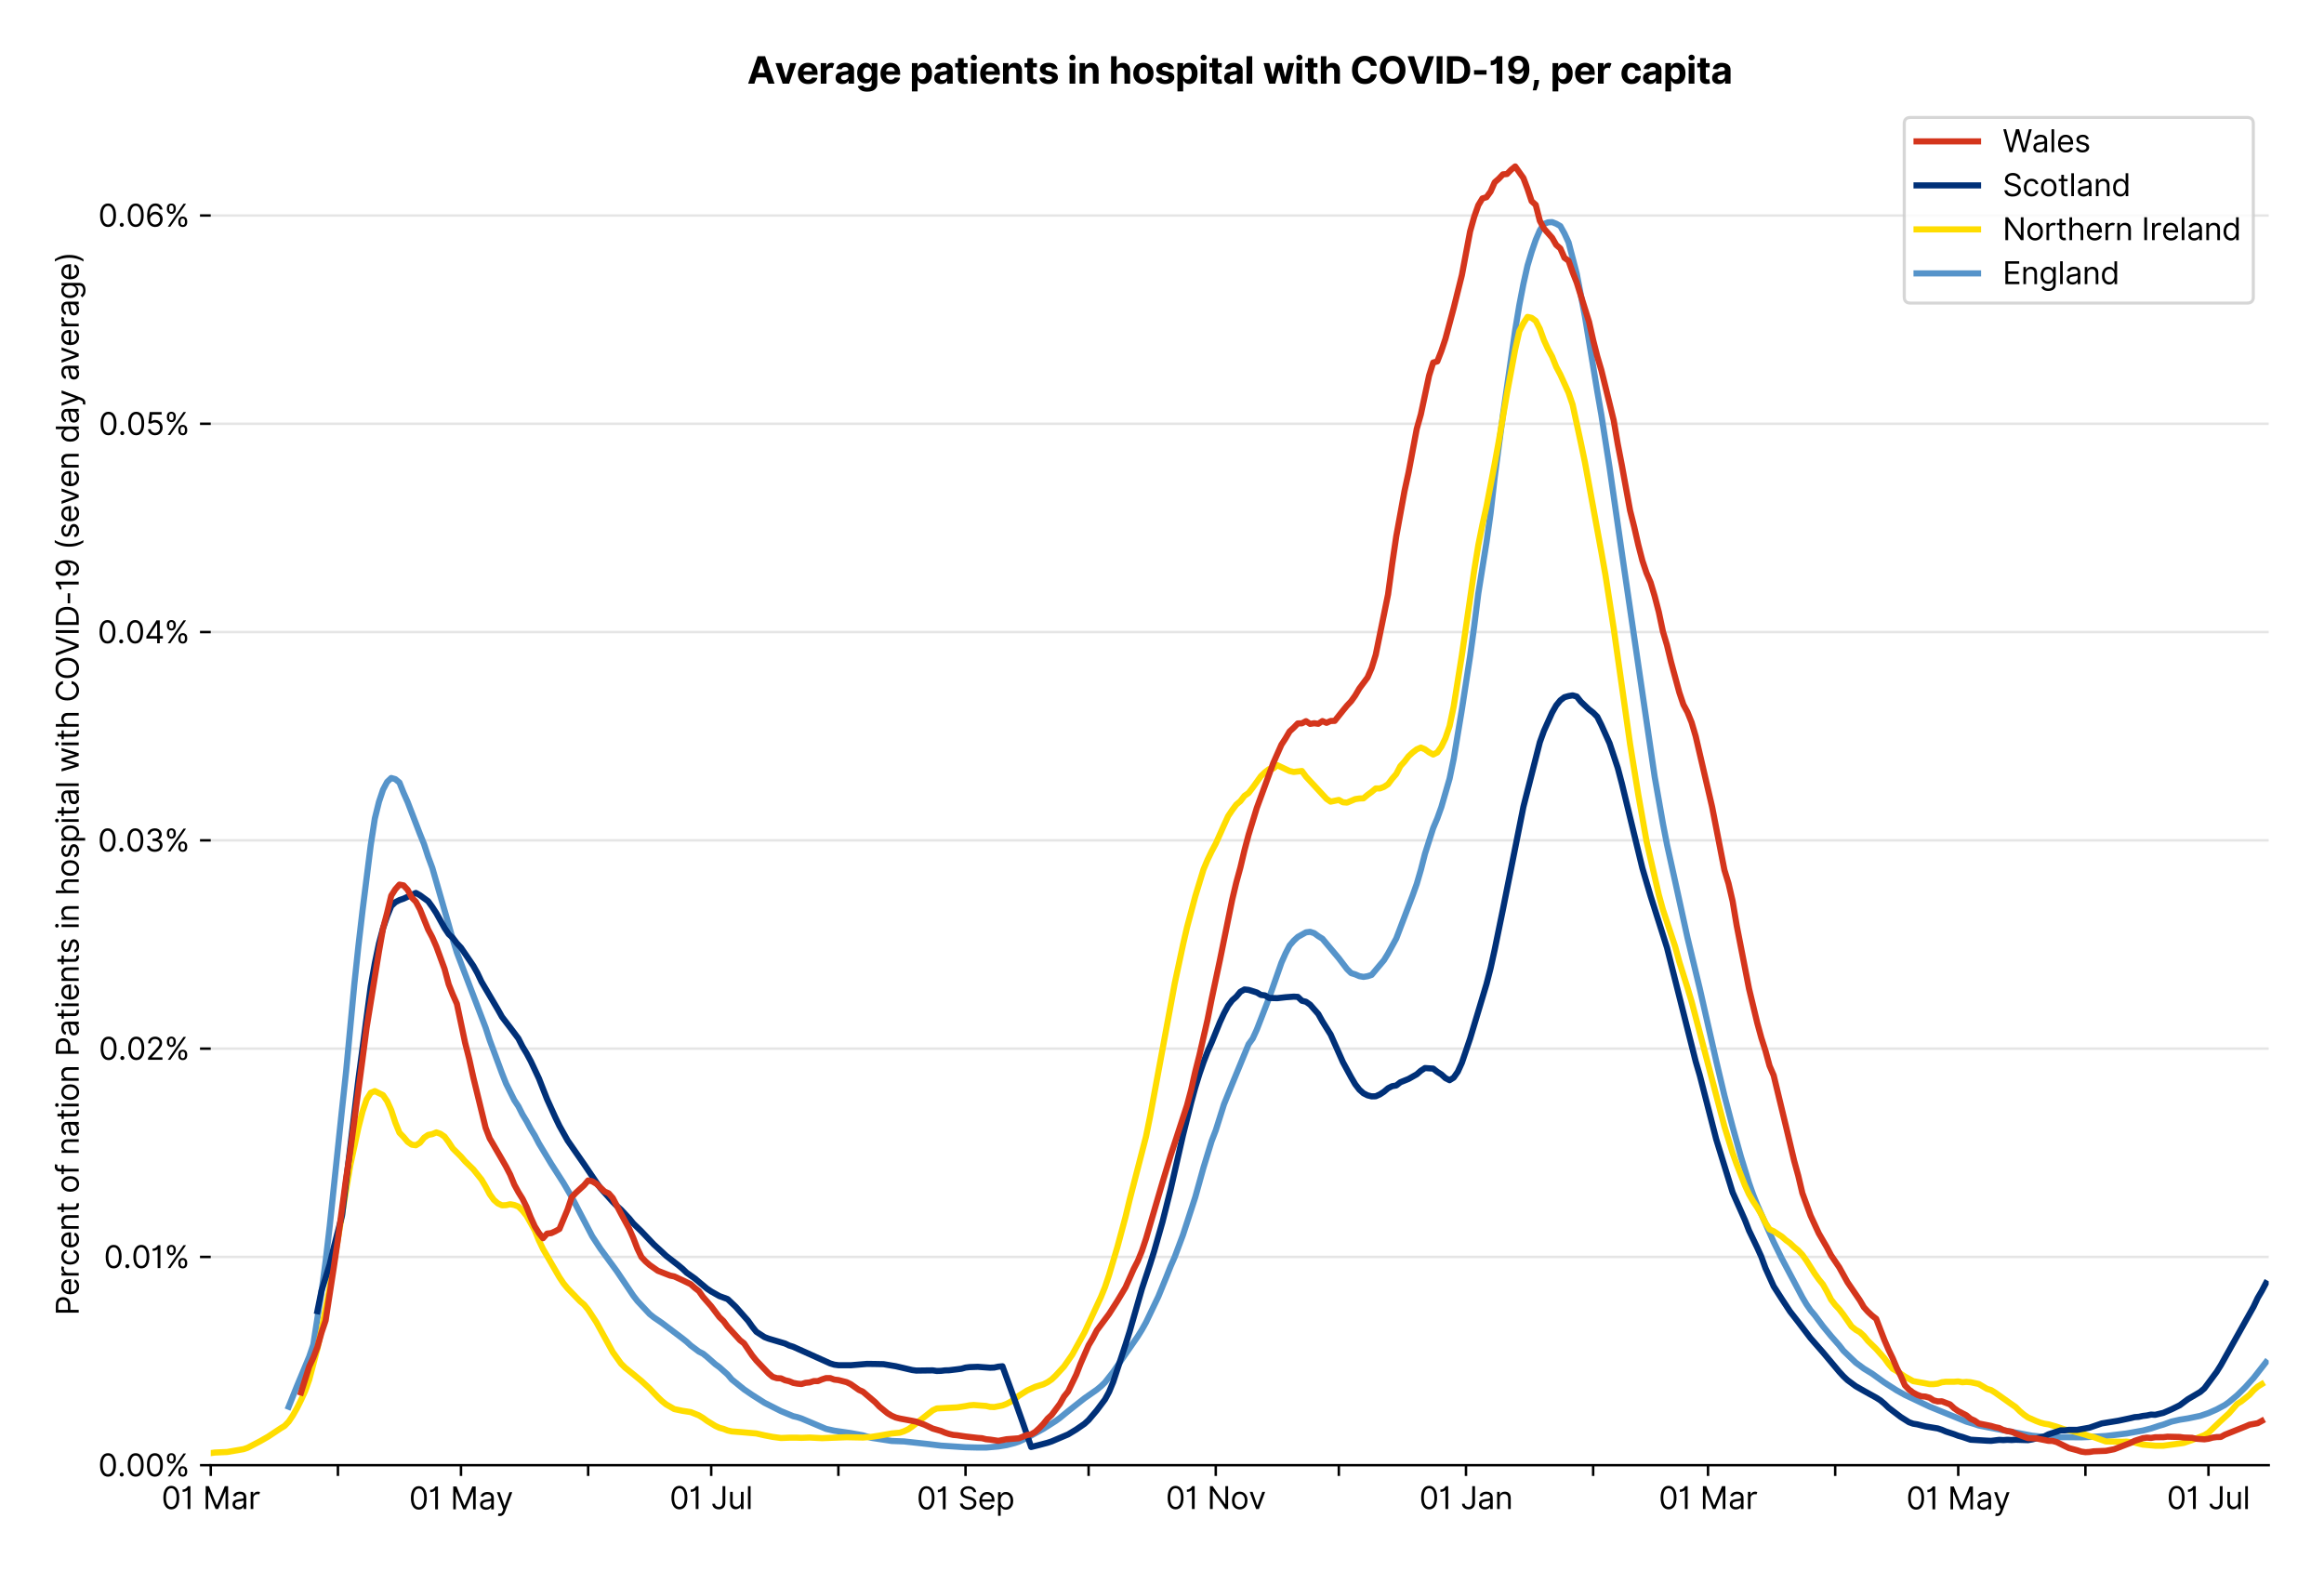 <?xml version="1.0" encoding="utf-8" standalone="no"?>
<!DOCTYPE svg PUBLIC "-//W3C//DTD SVG 1.1//EN"
  "http://www.w3.org/Graphics/SVG/1.1/DTD/svg11.dtd">
<svg version="1.1" viewBox="0 0 756.175 511.234" xmlns="http://www.w3.org/2000/svg" xmlns:xlink="http://www.w3.org/1999/xlink">
 <defs>
  <style type="text/css">*{stroke-linecap:butt;stroke-linejoin:round;}</style>
 </defs>
 <g id="figure_1">
  <g id="patch_1">
   <path d="M 0 511.234 
L 756.175 511.234 
L 756.175 0 
L 0 0 
z
" style="fill:#ffffff;"/>
  </g>
  <g id="axes_1">
   <g id="patch_2">
    <path d="M 68.575 476.745 
L 738.175 476.745 
L 738.175 33.225 
L 68.575 33.225 
z
" style="fill:#ffffff;"/>
   </g>
   <g id="matplotlib.axis_1">
    <g id="xtick_1">
     <g id="line2d_1">
      <defs>
       <path d="M 0 0 
L 0 3.5 
" id="md38ebea207" style="stroke:#000000;stroke-width:0.8;"/>
      </defs>
      <g>
       <use style="stroke:#000000;stroke-width:0.8;" x="68.575" xlink:href="#md38ebea207" y="476.745"/>
      </g>
     </g>
     <g id="text_1">
      <!-- 01 Mar -->
      <g transform="translate(52.538 491.018)scale(0.1 -0.1)">
       <defs>
        <path d="M 2000 -64 
Q 1230 -64 806 561 
Q 382 1186 382 2327 
Q 382 3459 809 4088 
Q 1236 4718 2000 4718 
Q 2764 4718 3191 4088 
Q 3618 3459 3618 2327 
Q 3618 1186 3194 561 
Q 2771 -64 2000 -64 
z
M 2000 436 
Q 2509 436 2791 927 
Q 3073 1418 3073 2327 
Q 3073 3234 2789 3730 
Q 2505 4227 2000 4227 
Q 1496 4227 1211 3730 
Q 927 3234 927 2327 
Q 927 1418 1210 927 
Q 1493 436 2000 436 
z
" id="Inter-Regular-30" transform="scale(0.016)"/>
        <path d="M 1973 4655 
L 1973 0 
L 1409 0 
L 1409 3836 
L 1373 3836 
Q 1341 3773 1209 3692 
Q 1077 3611 868 3551 
Q 659 3491 391 3491 
L 391 3964 
Q 661 3964 859 4061 
Q 1057 4159 1190 4291 
Q 1323 4423 1392 4529 
Q 1461 4636 1473 4655 
L 1973 4655 
z
" id="Inter-Regular-31" transform="scale(0.016)"/>
        <path id="Inter-Regular-20" transform="scale(0.016)"/>
        <path d="M 564 4655 
L 1236 4655 
L 2818 791 
L 2873 791 
L 4455 4655 
L 5127 4655 
L 5127 0 
L 4600 0 
L 4600 3536 
L 4555 3536 
L 3100 0 
L 2591 0 
L 1136 3536 
L 1091 3536 
L 1091 0 
L 564 0 
L 564 4655 
z
" id="Inter-Regular-4d" transform="scale(0.016)"/>
        <path d="M 1518 -82 
Q 1186 -82 916 44 
Q 646 170 486 410 
Q 327 650 327 991 
Q 327 1291 445 1478 
Q 564 1666 761 1773 
Q 959 1880 1199 1933 
Q 1439 1986 1682 2018 
Q 2000 2059 2199 2080 
Q 2398 2102 2490 2154 
Q 2582 2207 2582 2336 
L 2582 2355 
Q 2582 2691 2399 2877 
Q 2216 3064 1846 3064 
Q 1461 3064 1243 2895 
Q 1025 2727 936 2536 
L 427 2718 
Q 564 3036 792 3214 
Q 1021 3393 1292 3464 
Q 1564 3536 1827 3536 
Q 1996 3536 2215 3496 
Q 2434 3457 2640 3334 
Q 2846 3211 2982 2963 
Q 3118 2716 3118 2300 
L 3118 0 
L 2582 0 
L 2582 473 
L 2555 473 
Q 2500 359 2373 229 
Q 2246 100 2034 9 
Q 1823 -82 1518 -82 
z
M 1600 400 
Q 1918 400 2137 525 
Q 2357 650 2469 847 
Q 2582 1045 2582 1264 
L 2582 1755 
Q 2548 1714 2433 1681 
Q 2318 1648 2169 1624 
Q 2021 1600 1881 1583 
Q 1741 1566 1655 1555 
Q 1446 1527 1265 1467 
Q 1084 1407 974 1287 
Q 864 1168 864 964 
Q 864 684 1072 542 
Q 1280 400 1600 400 
z
" id="Inter-Regular-61" transform="scale(0.016)"/>
        <path d="M 491 0 
L 491 3491 
L 1009 3491 
L 1009 2964 
L 1046 2964 
Q 1139 3223 1389 3384 
Q 1639 3545 1955 3545 
Q 2100 3545 2209 3511 
Q 2318 3477 2400 3418 
L 2218 2964 
Q 2161 2993 2085 3010 
Q 2009 3027 1909 3027 
Q 1527 3027 1277 2794 
Q 1027 2561 1027 2209 
L 1027 0 
L 491 0 
z
" id="Inter-Regular-72" transform="scale(0.016)"/>
       </defs>
       <use xlink:href="#Inter-Regular-30"/>
       <use x="62.5" xlink:href="#Inter-Regular-31"/>
       <use x="106.676" xlink:href="#Inter-Regular-20"/>
       <use x="134.801" xlink:href="#Inter-Regular-4d"/>
       <use x="225.994" xlink:href="#Inter-Regular-61"/>
       <use x="282.386" xlink:href="#Inter-Regular-72"/>
      </g>
     </g>
    </g>
    <g id="xtick_2">
     <g id="line2d_2">
      <g>
       <use style="stroke:#000000;stroke-width:0.8;" x="109.951" xlink:href="#md38ebea207" y="476.745"/>
      </g>
     </g>
    </g>
    <g id="xtick_3">
     <g id="line2d_3">
      <g>
       <use style="stroke:#000000;stroke-width:0.8;" x="149.993" xlink:href="#md38ebea207" y="476.745"/>
      </g>
     </g>
     <g id="text_2">
      <!-- 01 May -->
      <g transform="translate(133.09 491.117)scale(0.1 -0.1)">
       <defs>
        <path d="M 818 -1355 
Q 682 -1355 575 -1333 
Q 468 -1311 427 -1291 
L 564 -818 
Q 857 -893 1053 -814 
Q 1250 -736 1391 -345 
L 1509 -18 
L 218 3491 
L 800 3491 
L 1764 709 
L 1800 709 
L 2764 3491 
L 3346 3491 
L 1846 -564 
Q 1550 -1355 818 -1355 
z
" id="Inter-Regular-79" transform="scale(0.016)"/>
       </defs>
       <use xlink:href="#Inter-Regular-30"/>
       <use x="62.5" xlink:href="#Inter-Regular-31"/>
       <use x="106.676" xlink:href="#Inter-Regular-20"/>
       <use x="134.801" xlink:href="#Inter-Regular-4d"/>
       <use x="225.994" xlink:href="#Inter-Regular-61"/>
       <use x="282.386" xlink:href="#Inter-Regular-79"/>
      </g>
     </g>
    </g>
    <g id="xtick_4">
     <g id="line2d_4">
      <g>
       <use style="stroke:#000000;stroke-width:0.8;" x="191.369" xlink:href="#md38ebea207" y="476.745"/>
      </g>
     </g>
    </g>
    <g id="xtick_5">
     <g id="line2d_5">
      <g>
       <use style="stroke:#000000;stroke-width:0.8;" x="231.411" xlink:href="#md38ebea207" y="476.745"/>
      </g>
     </g>
     <g id="text_3">
      <!-- 01 Jul -->
      <g transform="translate(217.867 491.018)scale(0.1 -0.1)">
       <defs>
        <path d="M 2346 4655 
L 2909 4655 
L 2909 1327 
Q 2909 657 2549 296 
Q 2189 -64 1582 -64 
Q 1200 -64 902 76 
Q 605 216 434 475 
Q 264 734 264 1091 
L 818 1091 
Q 818 795 1034 615 
Q 1250 436 1582 436 
Q 1948 436 2147 664 
Q 2346 893 2346 1327 
L 2346 4655 
z
" id="Inter-Regular-4a" transform="scale(0.016)"/>
        <path d="M 2691 1427 
L 2691 3491 
L 3227 3491 
L 3227 0 
L 2691 0 
L 2691 591 
L 2655 591 
Q 2532 325 2273 140 
Q 2014 -45 1618 -45 
Q 1127 -45 809 280 
Q 491 605 491 1273 
L 491 3491 
L 1027 3491 
L 1027 1309 
Q 1027 927 1242 700 
Q 1457 473 1791 473 
Q 1991 473 2199 575 
Q 2407 677 2549 888 
Q 2691 1100 2691 1427 
z
" id="Inter-Regular-75" transform="scale(0.016)"/>
        <path d="M 1027 4655 
L 1027 0 
L 491 0 
L 491 4655 
L 1027 4655 
z
" id="Inter-Regular-6c" transform="scale(0.016)"/>
       </defs>
       <use xlink:href="#Inter-Regular-30"/>
       <use x="62.5" xlink:href="#Inter-Regular-31"/>
       <use x="106.676" xlink:href="#Inter-Regular-20"/>
       <use x="134.801" xlink:href="#Inter-Regular-4a"/>
       <use x="189.063" xlink:href="#Inter-Regular-75"/>
       <use x="247.159" xlink:href="#Inter-Regular-6c"/>
      </g>
     </g>
    </g>
    <g id="xtick_6">
     <g id="line2d_6">
      <g>
       <use style="stroke:#000000;stroke-width:0.8;" x="272.787" xlink:href="#md38ebea207" y="476.745"/>
      </g>
     </g>
    </g>
    <g id="xtick_7">
     <g id="line2d_7">
      <g>
       <use style="stroke:#000000;stroke-width:0.8;" x="314.164" xlink:href="#md38ebea207" y="476.745"/>
      </g>
     </g>
     <g id="text_4">
      <!-- 01 Sep -->
      <g transform="translate(298.276 491.117)scale(0.1 -0.1)">
       <defs>
        <path d="M 3109 3491 
Q 3068 3836 2777 4027 
Q 2486 4218 2064 4218 
Q 1600 4218 1318 3999 
Q 1036 3780 1036 3445 
Q 1036 3195 1189 3042 
Q 1343 2889 1553 2803 
Q 1764 2718 1936 2673 
L 2409 2545 
Q 2591 2498 2815 2414 
Q 3039 2330 3244 2185 
Q 3450 2041 3584 1816 
Q 3718 1591 3718 1264 
Q 3718 886 3521 581 
Q 3325 277 2949 97 
Q 2573 -82 2036 -82 
Q 1286 -82 845 272 
Q 405 627 364 1200 
L 946 1200 
Q 968 936 1124 764 
Q 1280 593 1519 510 
Q 1759 427 2036 427 
Q 2359 427 2616 533 
Q 2873 639 3023 828 
Q 3173 1018 3173 1273 
Q 3173 1505 3043 1650 
Q 2914 1795 2702 1886 
Q 2491 1977 2246 2045 
L 1673 2209 
Q 1127 2366 809 2657 
Q 491 2948 491 3418 
Q 491 3809 703 4101 
Q 916 4393 1276 4555 
Q 1636 4718 2082 4718 
Q 2532 4718 2882 4558 
Q 3232 4398 3437 4120 
Q 3643 3843 3655 3491 
L 3109 3491 
z
" id="Inter-Regular-53" transform="scale(0.016)"/>
        <path d="M 1955 -73 
Q 1450 -73 1085 151 
Q 721 375 524 778 
Q 327 1182 327 1718 
Q 327 2255 524 2665 
Q 721 3075 1074 3305 
Q 1427 3536 1900 3536 
Q 2173 3536 2439 3445 
Q 2705 3355 2923 3151 
Q 3141 2948 3270 2614 
Q 3400 2280 3400 1791 
L 3400 1564 
L 866 1564 
Q 884 1005 1183 707 
Q 1482 409 1955 409 
Q 2271 409 2498 545 
Q 2725 682 2827 955 
L 3346 809 
Q 3223 414 2854 170 
Q 2486 -73 1955 -73 
z
M 866 2027 
L 2855 2027 
Q 2855 2470 2595 2762 
Q 2336 3055 1900 3055 
Q 1593 3055 1368 2911 
Q 1143 2768 1013 2533 
Q 884 2298 866 2027 
z
" id="Inter-Regular-65" transform="scale(0.016)"/>
        <path d="M 491 -1309 
L 491 3491 
L 1009 3491 
L 1009 2936 
L 1073 2936 
Q 1132 3027 1237 3169 
Q 1343 3311 1542 3423 
Q 1741 3536 2082 3536 
Q 2523 3536 2859 3315 
Q 3196 3095 3384 2690 
Q 3573 2286 3573 1736 
Q 3573 1182 3384 776 
Q 3196 370 2861 148 
Q 2527 -73 2091 -73 
Q 1755 -73 1552 39 
Q 1350 152 1241 296 
Q 1132 441 1073 536 
L 1027 536 
L 1027 -1309 
L 491 -1309 
z
M 1018 1745 
Q 1018 1152 1276 780 
Q 1534 409 2018 409 
Q 2355 409 2581 587 
Q 2807 766 2921 1069 
Q 3036 1373 3036 1745 
Q 3036 2114 2923 2410 
Q 2811 2707 2585 2881 
Q 2359 3055 2018 3055 
Q 1527 3055 1272 2693 
Q 1018 2332 1018 1745 
z
" id="Inter-Regular-70" transform="scale(0.016)"/>
       </defs>
       <use xlink:href="#Inter-Regular-30"/>
       <use x="62.5" xlink:href="#Inter-Regular-31"/>
       <use x="106.676" xlink:href="#Inter-Regular-20"/>
       <use x="134.801" xlink:href="#Inter-Regular-53"/>
       <use x="198.58" xlink:href="#Inter-Regular-65"/>
       <use x="256.818" xlink:href="#Inter-Regular-70"/>
      </g>
     </g>
    </g>
    <g id="xtick_8">
     <g id="line2d_8">
      <g>
       <use style="stroke:#000000;stroke-width:0.8;" x="354.205" xlink:href="#md38ebea207" y="476.745"/>
      </g>
     </g>
    </g>
    <g id="xtick_9">
     <g id="line2d_9">
      <g>
       <use style="stroke:#000000;stroke-width:0.8;" x="395.582" xlink:href="#md38ebea207" y="476.745"/>
      </g>
     </g>
     <g id="text_5">
      <!-- 01 Nov -->
      <g transform="translate(379.311 491.018)scale(0.1 -0.1)">
       <defs>
        <path d="M 4255 4655 
L 4255 0 
L 3709 0 
L 1173 3655 
L 1127 3655 
L 1127 0 
L 564 0 
L 564 4655 
L 1109 4655 
L 3655 991 
L 3700 991 
L 3700 4655 
L 4255 4655 
z
" id="Inter-Regular-4e" transform="scale(0.016)"/>
        <path d="M 1909 -73 
Q 1436 -73 1080 152 
Q 725 377 526 781 
Q 327 1186 327 1727 
Q 327 2273 526 2679 
Q 725 3086 1080 3311 
Q 1436 3536 1909 3536 
Q 2382 3536 2737 3311 
Q 3093 3086 3292 2679 
Q 3491 2273 3491 1727 
Q 3491 1186 3292 781 
Q 3093 377 2737 152 
Q 2382 -73 1909 -73 
z
M 1909 409 
Q 2268 409 2500 593 
Q 2732 777 2843 1077 
Q 2955 1377 2955 1727 
Q 2955 2077 2843 2379 
Q 2732 2682 2500 2868 
Q 2268 3055 1909 3055 
Q 1550 3055 1318 2868 
Q 1086 2682 975 2379 
Q 864 2077 864 1727 
Q 864 1377 975 1077 
Q 1086 777 1318 593 
Q 1550 409 1909 409 
z
" id="Inter-Regular-6f" transform="scale(0.016)"/>
        <path d="M 3346 3491 
L 2055 0 
L 1509 0 
L 218 3491 
L 800 3491 
L 1764 709 
L 1800 709 
L 2764 3491 
L 3346 3491 
z
" id="Inter-Regular-76" transform="scale(0.016)"/>
       </defs>
       <use xlink:href="#Inter-Regular-30"/>
       <use x="62.5" xlink:href="#Inter-Regular-31"/>
       <use x="106.676" xlink:href="#Inter-Regular-20"/>
       <use x="134.801" xlink:href="#Inter-Regular-4e"/>
       <use x="210.085" xlink:href="#Inter-Regular-6f"/>
       <use x="269.744" xlink:href="#Inter-Regular-76"/>
      </g>
     </g>
    </g>
    <g id="xtick_10">
     <g id="line2d_10">
      <g>
       <use style="stroke:#000000;stroke-width:0.8;" x="435.623" xlink:href="#md38ebea207" y="476.745"/>
      </g>
     </g>
    </g>
    <g id="xtick_11">
     <g id="line2d_11">
      <g>
       <use style="stroke:#000000;stroke-width:0.8;" x="477" xlink:href="#md38ebea207" y="476.745"/>
      </g>
     </g>
     <g id="text_6">
      <!-- 01 Jan -->
      <g transform="translate(461.801 491.018)scale(0.1 -0.1)">
       <defs>
        <path d="M 1027 2100 
L 1027 0 
L 491 0 
L 491 3491 
L 1009 3491 
L 1009 2945 
L 1055 2945 
Q 1177 3211 1427 3373 
Q 1677 3536 2073 3536 
Q 2602 3536 2928 3211 
Q 3255 2886 3255 2218 
L 3255 0 
L 2718 0 
L 2718 2182 
Q 2718 2593 2504 2824 
Q 2291 3055 1918 3055 
Q 1534 3055 1280 2806 
Q 1027 2557 1027 2100 
z
" id="Inter-Regular-6e" transform="scale(0.016)"/>
       </defs>
       <use xlink:href="#Inter-Regular-30"/>
       <use x="62.5" xlink:href="#Inter-Regular-31"/>
       <use x="106.676" xlink:href="#Inter-Regular-20"/>
       <use x="134.801" xlink:href="#Inter-Regular-4a"/>
       <use x="189.063" xlink:href="#Inter-Regular-61"/>
       <use x="245.455" xlink:href="#Inter-Regular-6e"/>
      </g>
     </g>
    </g>
    <g id="xtick_12">
     <g id="line2d_12">
      <g>
       <use style="stroke:#000000;stroke-width:0.8;" x="518.376" xlink:href="#md38ebea207" y="476.745"/>
      </g>
     </g>
    </g>
    <g id="xtick_13">
     <g id="line2d_13">
      <g>
       <use style="stroke:#000000;stroke-width:0.8;" x="555.748" xlink:href="#md38ebea207" y="476.745"/>
      </g>
     </g>
     <g id="text_7">
      <!-- 01 Mar -->
      <g transform="translate(539.712 491.018)scale(0.1 -0.1)">
       <use xlink:href="#Inter-Regular-30"/>
       <use x="62.5" xlink:href="#Inter-Regular-31"/>
       <use x="106.676" xlink:href="#Inter-Regular-20"/>
       <use x="134.801" xlink:href="#Inter-Regular-4d"/>
       <use x="225.994" xlink:href="#Inter-Regular-61"/>
       <use x="282.386" xlink:href="#Inter-Regular-72"/>
      </g>
     </g>
    </g>
    <g id="xtick_14">
     <g id="line2d_14">
      <g>
       <use style="stroke:#000000;stroke-width:0.8;" x="597.125" xlink:href="#md38ebea207" y="476.745"/>
      </g>
     </g>
    </g>
    <g id="xtick_15">
     <g id="line2d_15">
      <g>
       <use style="stroke:#000000;stroke-width:0.8;" x="637.166" xlink:href="#md38ebea207" y="476.745"/>
      </g>
     </g>
     <g id="text_8">
      <!-- 01 May -->
      <g transform="translate(620.263 491.117)scale(0.1 -0.1)">
       <use xlink:href="#Inter-Regular-30"/>
       <use x="62.5" xlink:href="#Inter-Regular-31"/>
       <use x="106.676" xlink:href="#Inter-Regular-20"/>
       <use x="134.801" xlink:href="#Inter-Regular-4d"/>
       <use x="225.994" xlink:href="#Inter-Regular-61"/>
       <use x="282.386" xlink:href="#Inter-Regular-79"/>
      </g>
     </g>
    </g>
    <g id="xtick_16">
     <g id="line2d_16">
      <g>
       <use style="stroke:#000000;stroke-width:0.8;" x="678.543" xlink:href="#md38ebea207" y="476.745"/>
      </g>
     </g>
    </g>
    <g id="xtick_17">
     <g id="line2d_17">
      <g>
       <use style="stroke:#000000;stroke-width:0.8;" x="718.584" xlink:href="#md38ebea207" y="476.745"/>
      </g>
     </g>
     <g id="text_9">
      <!-- 01 Jul -->
      <g transform="translate(705.041 491.018)scale(0.1 -0.1)">
       <use xlink:href="#Inter-Regular-30"/>
       <use x="62.5" xlink:href="#Inter-Regular-31"/>
       <use x="106.676" xlink:href="#Inter-Regular-20"/>
       <use x="134.801" xlink:href="#Inter-Regular-4a"/>
       <use x="189.063" xlink:href="#Inter-Regular-75"/>
       <use x="247.159" xlink:href="#Inter-Regular-6c"/>
      </g>
     </g>
    </g>
   </g>
   <g id="matplotlib.axis_2">
    <g id="ytick_1">
     <g id="line2d_18">
      <path clip-path="url(#pb0dae88add)" d="M 68.575 476.745 
L 738.175 476.745 
" style="fill:none;stroke:#e5e5e5;stroke-linecap:square;stroke-width:0.8;"/>
     </g>
     <g id="line2d_19">
      <defs>
       <path d="M 0 0 
L -3.5 0 
" id="m082a0c3fa1" style="stroke:#000000;stroke-width:0.8;"/>
      </defs>
      <g>
       <use style="stroke:#000000;stroke-width:0.8;" x="68.575" xlink:href="#m082a0c3fa1" y="476.745"/>
      </g>
     </g>
     <g id="text_10">
      <!-- 0.00% -->
      <g transform="translate(31.944 480.382)scale(0.1 -0.1)">
       <defs>
        <path d="M 882 -36 
Q 714 -36 593 84 
Q 473 205 473 373 
Q 473 541 593 661 
Q 714 782 882 782 
Q 1050 782 1170 661 
Q 1291 541 1291 373 
Q 1291 205 1170 84 
Q 1050 -36 882 -36 
z
" id="Inter-Regular-2e" transform="scale(0.016)"/>
        <path d="M 2855 873 
L 2855 1118 
Q 2855 1373 2960 1585 
Q 3066 1798 3269 1926 
Q 3473 2055 3764 2055 
Q 4059 2055 4259 1926 
Q 4459 1798 4561 1585 
Q 4664 1373 4664 1118 
L 4664 873 
Q 4664 618 4560 405 
Q 4457 193 4256 64 
Q 4055 -64 3764 -64 
Q 3468 -64 3266 64 
Q 3064 193 2959 405 
Q 2855 618 2855 873 
z
M 536 3536 
L 536 3782 
Q 536 4036 642 4248 
Q 748 4461 951 4589 
Q 1155 4718 1446 4718 
Q 1741 4718 1941 4589 
Q 2141 4461 2243 4248 
Q 2346 4036 2346 3782 
L 2346 3536 
Q 2346 3282 2242 3069 
Q 2139 2857 1937 2728 
Q 1736 2600 1446 2600 
Q 1150 2600 948 2728 
Q 746 2857 641 3069 
Q 536 3282 536 3536 
z
M 709 0 
L 3909 4655 
L 4427 4655 
L 1227 0 
L 709 0 
z
M 3318 1118 
L 3318 873 
Q 3318 661 3418 494 
Q 3518 327 3764 327 
Q 4002 327 4101 494 
Q 4200 661 4200 873 
L 4200 1118 
Q 4200 1330 4104 1497 
Q 4009 1664 3764 1664 
Q 3525 1664 3421 1497 
Q 3318 1330 3318 1118 
z
M 1000 3782 
L 1000 3536 
Q 1000 3325 1100 3158 
Q 1200 2991 1446 2991 
Q 1684 2991 1783 3158 
Q 1882 3325 1882 3536 
L 1882 3782 
Q 1882 3993 1786 4160 
Q 1691 4327 1446 4327 
Q 1207 4327 1103 4160 
Q 1000 3993 1000 3782 
z
" id="Inter-Regular-25" transform="scale(0.016)"/>
       </defs>
       <use xlink:href="#Inter-Regular-30"/>
       <use x="62.5" xlink:href="#Inter-Regular-2e"/>
       <use x="90.057" xlink:href="#Inter-Regular-30"/>
       <use x="152.557" xlink:href="#Inter-Regular-30"/>
       <use x="215.057" xlink:href="#Inter-Regular-25"/>
      </g>
     </g>
    </g>
    <g id="ytick_2">
     <g id="line2d_20">
      <path clip-path="url(#pb0dae88add)" d="M 68.575 408.975 
L 738.175 408.975 
" style="fill:none;stroke:#e5e5e5;stroke-linecap:square;stroke-width:0.8;"/>
     </g>
     <g id="line2d_21">
      <g>
       <use style="stroke:#000000;stroke-width:0.8;" x="68.575" xlink:href="#m082a0c3fa1" y="408.975"/>
      </g>
     </g>
     <g id="text_11">
      <!-- 0.01% -->
      <g transform="translate(33.777 412.611)scale(0.1 -0.1)">
       <use xlink:href="#Inter-Regular-30"/>
       <use x="62.5" xlink:href="#Inter-Regular-2e"/>
       <use x="90.057" xlink:href="#Inter-Regular-30"/>
       <use x="152.557" xlink:href="#Inter-Regular-31"/>
       <use x="196.733" xlink:href="#Inter-Regular-25"/>
      </g>
     </g>
    </g>
    <g id="ytick_3">
     <g id="line2d_22">
      <path clip-path="url(#pb0dae88add)" d="M 68.575 341.204 
L 738.175 341.204 
" style="fill:none;stroke:#e5e5e5;stroke-linecap:square;stroke-width:0.8;"/>
     </g>
     <g id="line2d_23">
      <g>
       <use style="stroke:#000000;stroke-width:0.8;" x="68.575" xlink:href="#m082a0c3fa1" y="341.204"/>
      </g>
     </g>
     <g id="text_12">
      <!-- 0.02% -->
      <g transform="translate(32.142 344.841)scale(0.1 -0.1)">
       <defs>
        <path d="M 482 0 
L 482 409 
L 2018 2091 
Q 2289 2386 2464 2605 
Q 2639 2825 2724 3019 
Q 2809 3214 2809 3427 
Q 2809 3795 2553 4011 
Q 2298 4227 1918 4227 
Q 1514 4227 1275 3985 
Q 1036 3743 1036 3345 
L 500 3345 
Q 500 3755 688 4064 
Q 877 4373 1203 4545 
Q 1530 4718 1936 4718 
Q 2346 4718 2661 4545 
Q 2977 4373 3156 4079 
Q 3336 3786 3336 3427 
Q 3336 3170 3244 2926 
Q 3152 2682 2926 2383 
Q 2700 2084 2300 1655 
L 1255 536 
L 1255 500 
L 3418 500 
L 3418 0 
L 482 0 
z
" id="Inter-Regular-32" transform="scale(0.016)"/>
       </defs>
       <use xlink:href="#Inter-Regular-30"/>
       <use x="62.5" xlink:href="#Inter-Regular-2e"/>
       <use x="90.057" xlink:href="#Inter-Regular-30"/>
       <use x="152.557" xlink:href="#Inter-Regular-32"/>
       <use x="213.068" xlink:href="#Inter-Regular-25"/>
      </g>
     </g>
    </g>
    <g id="ytick_4">
     <g id="line2d_24">
      <path clip-path="url(#pb0dae88add)" d="M 68.575 273.434 
L 738.175 273.434 
" style="fill:none;stroke:#e5e5e5;stroke-linecap:square;stroke-width:0.8;"/>
     </g>
     <g id="line2d_25">
      <g>
       <use style="stroke:#000000;stroke-width:0.8;" x="68.575" xlink:href="#m082a0c3fa1" y="273.434"/>
      </g>
     </g>
     <g id="text_13">
      <!-- 0.03% -->
      <g transform="translate(31.83 277.07)scale(0.1 -0.1)">
       <defs>
        <path d="M 2055 -64 
Q 1605 -64 1253 90 
Q 902 245 696 521 
Q 491 798 473 1164 
L 1046 1164 
Q 1071 827 1356 631 
Q 1641 436 2046 436 
Q 2493 436 2783 664 
Q 3073 893 3073 1264 
Q 3073 1650 2787 1893 
Q 2502 2136 1973 2136 
L 1600 2136 
L 1600 2636 
L 1973 2636 
Q 2386 2636 2647 2856 
Q 2909 3077 2909 3445 
Q 2909 3798 2679 4012 
Q 2450 4227 2064 4227 
Q 1823 4227 1610 4139 
Q 1398 4052 1264 3887 
Q 1130 3723 1118 3491 
L 573 3491 
Q 586 3857 793 4133 
Q 1000 4409 1335 4563 
Q 1671 4718 2073 4718 
Q 2505 4718 2814 4544 
Q 3123 4370 3289 4086 
Q 3455 3802 3455 3473 
Q 3455 3080 3249 2802 
Q 3043 2525 2691 2418 
L 2691 2382 
Q 3132 2309 3379 2008 
Q 3627 1707 3627 1264 
Q 3627 884 3421 583 
Q 3216 282 2861 109 
Q 2507 -64 2055 -64 
z
" id="Inter-Regular-33" transform="scale(0.016)"/>
       </defs>
       <use xlink:href="#Inter-Regular-30"/>
       <use x="62.5" xlink:href="#Inter-Regular-2e"/>
       <use x="90.057" xlink:href="#Inter-Regular-30"/>
       <use x="152.557" xlink:href="#Inter-Regular-33"/>
       <use x="216.193" xlink:href="#Inter-Regular-25"/>
      </g>
     </g>
    </g>
    <g id="ytick_5">
     <g id="line2d_26">
      <path clip-path="url(#pb0dae88add)" d="M 68.575 205.663 
L 738.175 205.663 
" style="fill:none;stroke:#e5e5e5;stroke-linecap:square;stroke-width:0.8;"/>
     </g>
     <g id="line2d_27">
      <g>
       <use style="stroke:#000000;stroke-width:0.8;" x="68.575" xlink:href="#m082a0c3fa1" y="205.663"/>
      </g>
     </g>
     <g id="text_14">
      <!-- 0.04% -->
      <g transform="translate(31.773 209.3)scale(0.1 -0.1)">
       <defs>
        <path d="M 373 955 
L 373 1418 
L 2418 4655 
L 3100 4655 
L 3100 1455 
L 3736 1455 
L 3736 955 
L 3100 955 
L 3100 0 
L 2564 0 
L 2564 955 
L 373 955 
z
M 2564 1455 
L 2564 3936 
L 2527 3936 
L 982 1491 
L 982 1455 
L 2564 1455 
z
" id="Inter-Regular-34" transform="scale(0.016)"/>
       </defs>
       <use xlink:href="#Inter-Regular-30"/>
       <use x="62.5" xlink:href="#Inter-Regular-2e"/>
       <use x="90.057" xlink:href="#Inter-Regular-30"/>
       <use x="152.557" xlink:href="#Inter-Regular-34"/>
       <use x="216.761" xlink:href="#Inter-Regular-25"/>
      </g>
     </g>
    </g>
    <g id="ytick_6">
     <g id="line2d_28">
      <path clip-path="url(#pb0dae88add)" d="M 68.575 137.893 
L 738.175 137.893 
" style="fill:none;stroke:#e5e5e5;stroke-linecap:square;stroke-width:0.8;"/>
     </g>
     <g id="line2d_29">
      <g>
       <use style="stroke:#000000;stroke-width:0.8;" x="68.575" xlink:href="#m082a0c3fa1" y="137.893"/>
      </g>
     </g>
     <g id="text_15">
      <!-- 0.05% -->
      <g transform="translate(32.114 141.529)scale(0.1 -0.1)">
       <defs>
        <path d="M 1936 -64 
Q 1536 -64 1216 95 
Q 896 255 702 532 
Q 509 809 491 1164 
L 1036 1164 
Q 1068 848 1324 642 
Q 1580 436 1936 436 
Q 2223 436 2447 570 
Q 2671 705 2799 940 
Q 2927 1175 2927 1473 
Q 2927 1777 2794 2017 
Q 2661 2257 2429 2395 
Q 2198 2534 1900 2536 
Q 1686 2539 1461 2472 
Q 1236 2405 1091 2300 
L 564 2364 
L 846 4655 
L 3264 4655 
L 3264 4155 
L 1318 4155 
L 1155 2782 
L 1182 2782 
Q 1325 2895 1541 2970 
Q 1757 3045 1991 3045 
Q 2418 3045 2753 2842 
Q 3089 2639 3281 2286 
Q 3473 1934 3473 1482 
Q 3473 1036 3274 687 
Q 3075 339 2727 137 
Q 2380 -64 1936 -64 
z
" id="Inter-Regular-35" transform="scale(0.016)"/>
       </defs>
       <use xlink:href="#Inter-Regular-30"/>
       <use x="62.5" xlink:href="#Inter-Regular-2e"/>
       <use x="90.057" xlink:href="#Inter-Regular-30"/>
       <use x="152.557" xlink:href="#Inter-Regular-35"/>
       <use x="213.352" xlink:href="#Inter-Regular-25"/>
      </g>
     </g>
    </g>
    <g id="ytick_7">
     <g id="line2d_30">
      <path clip-path="url(#pb0dae88add)" d="M 68.575 70.122 
L 738.175 70.122 
" style="fill:none;stroke:#e5e5e5;stroke-linecap:square;stroke-width:0.8;"/>
     </g>
     <g id="line2d_31">
      <g>
       <use style="stroke:#000000;stroke-width:0.8;" x="68.575" xlink:href="#m082a0c3fa1" y="70.122"/>
      </g>
     </g>
     <g id="text_16">
      <!-- 0.06% -->
      <g transform="translate(31.958 73.759)scale(0.1 -0.1)">
       <defs>
        <path d="M 2027 -64 
Q 1741 -59 1454 45 
Q 1168 150 932 399 
Q 696 648 552 1074 
Q 409 1500 409 2145 
Q 409 3386 861 4056 
Q 1314 4727 2100 4727 
Q 2686 4727 3073 4384 
Q 3461 4041 3546 3491 
L 2991 3491 
Q 2914 3811 2691 4019 
Q 2468 4227 2100 4227 
Q 1559 4227 1249 3755 
Q 939 3284 936 2427 
L 973 2427 
Q 1164 2716 1461 2880 
Q 1759 3045 2118 3045 
Q 2518 3045 2850 2846 
Q 3182 2648 3382 2299 
Q 3582 1950 3582 1500 
Q 3582 1068 3389 710 
Q 3196 352 2847 142 
Q 2498 -68 2027 -64 
z
M 2027 436 
Q 2314 436 2542 579 
Q 2771 723 2903 964 
Q 3036 1205 3036 1500 
Q 3036 1789 2908 2026 
Q 2780 2264 2556 2404 
Q 2332 2545 2046 2545 
Q 1757 2545 1525 2397 
Q 1293 2250 1157 2010 
Q 1021 1770 1018 1491 
Q 1018 1214 1149 973 
Q 1280 732 1508 584 
Q 1736 436 2027 436 
z
" id="Inter-Regular-36" transform="scale(0.016)"/>
       </defs>
       <use xlink:href="#Inter-Regular-30"/>
       <use x="62.5" xlink:href="#Inter-Regular-2e"/>
       <use x="90.057" xlink:href="#Inter-Regular-30"/>
       <use x="152.557" xlink:href="#Inter-Regular-36"/>
       <use x="214.915" xlink:href="#Inter-Regular-25"/>
      </g>
     </g>
    </g>
    <g id="text_17">
     <!-- Percent of nation Patients in hospital with COVID-19 (seven day average) -->
     <g transform="translate(25.614 428.013)rotate(-90)scale(0.1 -0.1)">
      <defs>
       <path d="M 564 0 
L 564 4655 
L 2136 4655 
Q 2684 4655 3033 4458 
Q 3382 4261 3550 3927 
Q 3718 3593 3718 3182 
Q 3718 2770 3551 2434 
Q 3384 2098 3036 1899 
Q 2689 1700 2146 1700 
L 1127 1700 
L 1127 0 
L 564 0 
z
M 1127 2200 
L 2127 2200 
Q 2689 2200 2926 2482 
Q 3164 2764 3164 3182 
Q 3164 3602 2925 3878 
Q 2686 4155 2118 4155 
L 1127 4155 
L 1127 2200 
z
" id="Inter-Regular-50" transform="scale(0.016)"/>
       <path d="M 1909 -73 
Q 1418 -73 1063 159 
Q 709 391 518 798 
Q 327 1205 327 1727 
Q 327 2259 524 2667 
Q 721 3075 1074 3305 
Q 1427 3536 1900 3536 
Q 2268 3536 2563 3400 
Q 2859 3264 3047 3018 
Q 3236 2773 3282 2445 
L 2746 2445 
Q 2684 2684 2474 2869 
Q 2264 3055 1909 3055 
Q 1439 3055 1151 2697 
Q 864 2339 864 1745 
Q 864 1139 1148 774 
Q 1432 409 1909 409 
Q 2223 409 2447 570 
Q 2671 732 2746 1018 
L 3282 1018 
Q 3236 709 3058 462 
Q 2880 216 2588 71 
Q 2296 -73 1909 -73 
z
" id="Inter-Regular-63" transform="scale(0.016)"/>
       <path d="M 2009 3491 
L 2009 3036 
L 1264 3036 
L 1264 1000 
Q 1264 773 1331 660 
Q 1398 548 1503 510 
Q 1609 473 1727 473 
Q 1816 473 1873 483 
Q 1930 493 1964 500 
L 2073 18 
Q 2018 -2 1920 -23 
Q 1823 -45 1673 -45 
Q 1446 -45 1228 52 
Q 1011 150 869 350 
Q 727 550 727 855 
L 727 3036 
L 200 3036 
L 200 3491 
L 727 3491 
L 727 4327 
L 1264 4327 
L 1264 3491 
L 2009 3491 
z
" id="Inter-Regular-74" transform="scale(0.016)"/>
       <path d="M 2046 3491 
L 2046 3036 
L 1264 3036 
L 1264 0 
L 727 0 
L 727 3036 
L 164 3036 
L 164 3491 
L 727 3491 
L 727 3973 
Q 727 4273 868 4473 
Q 1009 4673 1234 4773 
Q 1459 4873 1709 4873 
Q 1907 4873 2032 4841 
Q 2157 4809 2218 4782 
L 2064 4318 
Q 2023 4332 1951 4352 
Q 1880 4373 1764 4373 
Q 1498 4373 1381 4239 
Q 1264 4105 1264 3845 
L 1264 3491 
L 2046 3491 
z
" id="Inter-Regular-66" transform="scale(0.016)"/>
       <path d="M 491 0 
L 491 3491 
L 1027 3491 
L 1027 0 
L 491 0 
z
M 764 4073 
Q 607 4073 494 4179 
Q 382 4286 382 4436 
Q 382 4586 494 4693 
Q 607 4800 764 4800 
Q 921 4800 1033 4693 
Q 1146 4586 1146 4436 
Q 1146 4286 1033 4179 
Q 921 4073 764 4073 
z
" id="Inter-Regular-69" transform="scale(0.016)"/>
       <path d="M 2964 2709 
L 2482 2573 
Q 2411 2755 2245 2914 
Q 2080 3073 1727 3073 
Q 1407 3073 1194 2926 
Q 982 2780 982 2555 
Q 982 2355 1127 2239 
Q 1273 2123 1582 2045 
L 2100 1918 
Q 3027 1691 3027 973 
Q 3027 673 2855 436 
Q 2684 200 2377 63 
Q 2071 -73 1664 -73 
Q 1130 -73 780 159 
Q 430 391 336 836 
L 846 964 
Q 989 400 1655 400 
Q 2030 400 2251 560 
Q 2473 720 2473 945 
Q 2473 1316 1955 1436 
L 1373 1573 
Q 893 1686 669 1926 
Q 446 2166 446 2527 
Q 446 2823 613 3050 
Q 780 3277 1069 3406 
Q 1359 3536 1727 3536 
Q 2246 3536 2542 3309 
Q 2839 3082 2964 2709 
z
" id="Inter-Regular-73" transform="scale(0.016)"/>
       <path d="M 1027 2100 
L 1027 0 
L 491 0 
L 491 4655 
L 1027 4655 
L 1027 2945 
L 1073 2945 
Q 1196 3216 1442 3376 
Q 1689 3536 2100 3536 
Q 2636 3536 2963 3213 
Q 3291 2891 3291 2218 
L 3291 0 
L 2755 0 
L 2755 2182 
Q 2755 2598 2540 2826 
Q 2325 3055 1946 3055 
Q 1548 3055 1287 2806 
Q 1027 2557 1027 2100 
z
" id="Inter-Regular-68" transform="scale(0.016)"/>
       <path d="M 1282 0 
L 218 3491 
L 782 3491 
L 1536 818 
L 1573 818 
L 2318 3491 
L 2891 3491 
L 3627 827 
L 3664 827 
L 4418 3491 
L 4982 3491 
L 3918 0 
L 3391 0 
L 2627 2682 
L 2573 2682 
L 1809 0 
L 1282 0 
z
" id="Inter-Regular-77" transform="scale(0.016)"/>
       <path d="M 4309 3200 
L 3746 3200 
Q 3677 3523 3484 3743 
Q 3291 3964 3018 4077 
Q 2746 4191 2436 4191 
Q 2014 4191 1672 3977 
Q 1330 3764 1128 3348 
Q 927 2932 927 2327 
Q 927 1723 1128 1307 
Q 1330 891 1672 677 
Q 2014 464 2436 464 
Q 2746 464 3018 577 
Q 3291 691 3484 911 
Q 3677 1132 3746 1455 
L 4309 1455 
Q 4223 977 3957 637 
Q 3691 298 3298 117 
Q 2905 -64 2436 -64 
Q 1841 -64 1377 227 
Q 914 518 648 1054 
Q 382 1591 382 2327 
Q 382 3064 648 3600 
Q 914 4136 1377 4427 
Q 1841 4718 2436 4718 
Q 2905 4718 3298 4537 
Q 3691 4357 3957 4017 
Q 4223 3677 4309 3200 
z
" id="Inter-Regular-43" transform="scale(0.016)"/>
       <path d="M 4491 2327 
Q 4491 1591 4225 1054 
Q 3959 518 3495 227 
Q 3032 -64 2436 -64 
Q 1841 -64 1377 227 
Q 914 518 648 1054 
Q 382 1591 382 2327 
Q 382 3064 648 3600 
Q 914 4136 1377 4427 
Q 1841 4718 2436 4718 
Q 3032 4718 3495 4427 
Q 3959 4136 4225 3600 
Q 4491 3064 4491 2327 
z
M 3946 2327 
Q 3946 2932 3744 3348 
Q 3543 3764 3201 3977 
Q 2859 4191 2436 4191 
Q 2014 4191 1672 3977 
Q 1330 3764 1128 3348 
Q 927 2932 927 2327 
Q 927 1723 1128 1307 
Q 1330 891 1672 677 
Q 2014 464 2436 464 
Q 2859 464 3201 677 
Q 3543 891 3744 1307 
Q 3946 1723 3946 2327 
z
" id="Inter-Regular-4f" transform="scale(0.016)"/>
       <path d="M 755 4655 
L 2136 736 
L 2191 736 
L 3573 4655 
L 4164 4655 
L 2455 0 
L 1873 0 
L 164 4655 
L 755 4655 
z
" id="Inter-Regular-56" transform="scale(0.016)"/>
       <path d="M 1127 4655 
L 1127 0 
L 564 0 
L 564 4655 
L 1127 4655 
z
" id="Inter-Regular-49" transform="scale(0.016)"/>
       <path d="M 2000 0 
L 564 0 
L 564 4655 
L 2064 4655 
Q 2741 4655 3223 4376 
Q 3705 4098 3961 3578 
Q 4218 3059 4218 2336 
Q 4218 1609 3959 1085 
Q 3700 561 3204 280 
Q 2709 0 2000 0 
z
M 1127 500 
L 1964 500 
Q 2830 500 3251 992 
Q 3673 1484 3673 2336 
Q 3673 3182 3259 3668 
Q 2846 4155 2027 4155 
L 1127 4155 
L 1127 500 
z
" id="Inter-Regular-44" transform="scale(0.016)"/>
       <path d="M 2491 2245 
L 2491 1745 
L 455 1745 
L 455 2245 
L 2491 2245 
z
" id="Inter-Regular-2d" transform="scale(0.016)"/>
       <path d="M 1964 4727 
Q 2250 4725 2536 4618 
Q 2823 4511 3059 4263 
Q 3296 4016 3439 3590 
Q 3582 3164 3582 2518 
Q 3582 1277 3128 606 
Q 2675 -64 1891 -64 
Q 1305 -64 916 278 
Q 527 620 446 1173 
L 1000 1173 
Q 1075 852 1299 644 
Q 1523 436 1891 436 
Q 2430 436 2742 906 
Q 3055 1377 3055 2236 
L 3018 2236 
Q 2827 1950 2530 1784 
Q 2234 1618 1873 1618 
Q 1473 1618 1140 1817 
Q 807 2016 608 2365 
Q 409 2714 409 3164 
Q 409 3595 601 3952 
Q 793 4309 1142 4520 
Q 1491 4732 1964 4727 
z
M 1964 4227 
Q 1677 4227 1449 4084 
Q 1221 3941 1088 3700 
Q 955 3459 955 3164 
Q 955 2873 1083 2635 
Q 1211 2398 1435 2258 
Q 1659 2118 1946 2118 
Q 2232 2118 2465 2266 
Q 2698 2414 2835 2654 
Q 2973 2895 2973 3173 
Q 2973 3450 2842 3691 
Q 2711 3932 2483 4079 
Q 2255 4227 1964 4227 
z
" id="Inter-Regular-39" transform="scale(0.016)"/>
       <path d="M 682 1964 
Q 682 2823 906 3544 
Q 1130 4266 1546 4873 
L 2018 4873 
Q 1800 4573 1623 4095 
Q 1446 3618 1341 3061 
Q 1236 2505 1236 1964 
Q 1236 1423 1341 866 
Q 1446 309 1623 -168 
Q 1800 -645 2018 -945 
L 1546 -945 
Q 1130 -339 906 383 
Q 682 1105 682 1964 
z
" id="Inter-Regular-28" transform="scale(0.016)"/>
       <path d="M 1809 -73 
Q 1373 -73 1039 148 
Q 705 370 516 776 
Q 327 1182 327 1736 
Q 327 2286 516 2690 
Q 705 3095 1041 3315 
Q 1377 3536 1818 3536 
Q 2159 3536 2358 3423 
Q 2557 3311 2662 3169 
Q 2768 3027 2827 2936 
L 2873 2936 
L 2873 4655 
L 3409 4655 
L 3409 0 
L 2891 0 
L 2891 536 
L 2827 536 
Q 2768 441 2659 296 
Q 2550 152 2348 39 
Q 2146 -73 1809 -73 
z
M 1882 409 
Q 2366 409 2624 780 
Q 2882 1152 2882 1745 
Q 2882 2332 2627 2693 
Q 2373 3055 1882 3055 
Q 1541 3055 1315 2881 
Q 1089 2707 976 2410 
Q 864 2114 864 1745 
Q 864 1373 978 1069 
Q 1093 766 1319 587 
Q 1546 409 1882 409 
z
" id="Inter-Regular-64" transform="scale(0.016)"/>
       <path d="M 1900 -1382 
Q 1316 -1382 976 -1169 
Q 636 -957 473 -682 
L 900 -382 
Q 973 -477 1084 -601 
Q 1196 -725 1390 -817 
Q 1584 -909 1900 -909 
Q 2323 -909 2598 -704 
Q 2873 -500 2873 -64 
L 2873 645 
L 2827 645 
Q 2768 550 2660 410 
Q 2552 270 2351 162 
Q 2150 55 1809 55 
Q 1386 55 1051 255 
Q 716 455 521 836 
Q 327 1218 327 1764 
Q 327 2300 516 2699 
Q 705 3098 1041 3317 
Q 1377 3536 1818 3536 
Q 2159 3536 2360 3423 
Q 2561 3311 2669 3169 
Q 2777 3027 2836 2936 
L 2891 2936 
L 2891 3491 
L 3409 3491 
L 3409 -100 
Q 3409 -550 3205 -833 
Q 3002 -1116 2660 -1249 
Q 2318 -1382 1900 -1382 
z
M 1882 536 
Q 2366 536 2624 864 
Q 2882 1193 2882 1773 
Q 2882 2339 2627 2697 
Q 2373 3055 1882 3055 
Q 1541 3055 1315 2882 
Q 1089 2709 976 2418 
Q 864 2127 864 1773 
Q 864 1227 1120 881 
Q 1377 536 1882 536 
z
" id="Inter-Regular-67" transform="scale(0.016)"/>
       <path d="M 1638 1940 
Q 1638 1081 1414 359 
Q 1191 -362 775 -969 
L 302 -969 
Q 520 -669 697 -191 
Q 875 286 979 842 
Q 1084 1399 1084 1940 
Q 1084 2481 979 3038 
Q 875 3595 697 4072 
Q 520 4549 302 4849 
L 775 4849 
Q 1191 4243 1414 3521 
Q 1638 2799 1638 1940 
z
" id="Inter-Regular-29" transform="scale(0.016)"/>
      </defs>
      <use xlink:href="#Inter-Regular-50"/>
      <use x="63.494" xlink:href="#Inter-Regular-65"/>
      <use x="121.733" xlink:href="#Inter-Regular-72"/>
      <use x="160.085" xlink:href="#Inter-Regular-63"/>
      <use x="215.909" xlink:href="#Inter-Regular-65"/>
      <use x="274.148" xlink:href="#Inter-Regular-6e"/>
      <use x="332.671" xlink:href="#Inter-Regular-74"/>
      <use x="369.034" xlink:href="#Inter-Regular-20"/>
      <use x="397.159" xlink:href="#Inter-Regular-6f"/>
      <use x="456.818" xlink:href="#Inter-Regular-66"/>
      <use x="492.898" xlink:href="#Inter-Regular-20"/>
      <use x="521.023" xlink:href="#Inter-Regular-6e"/>
      <use x="579.546" xlink:href="#Inter-Regular-61"/>
      <use x="635.938" xlink:href="#Inter-Regular-74"/>
      <use x="672.301" xlink:href="#Inter-Regular-69"/>
      <use x="696.023" xlink:href="#Inter-Regular-6f"/>
      <use x="755.682" xlink:href="#Inter-Regular-6e"/>
      <use x="814.205" xlink:href="#Inter-Regular-20"/>
      <use x="842.33" xlink:href="#Inter-Regular-50"/>
      <use x="905.824" xlink:href="#Inter-Regular-61"/>
      <use x="962.216" xlink:href="#Inter-Regular-74"/>
      <use x="998.58" xlink:href="#Inter-Regular-69"/>
      <use x="1022.301" xlink:href="#Inter-Regular-65"/>
      <use x="1080.54" xlink:href="#Inter-Regular-6e"/>
      <use x="1139.063" xlink:href="#Inter-Regular-74"/>
      <use x="1175.426" xlink:href="#Inter-Regular-73"/>
      <use x="1227.699" xlink:href="#Inter-Regular-20"/>
      <use x="1255.824" xlink:href="#Inter-Regular-69"/>
      <use x="1279.546" xlink:href="#Inter-Regular-6e"/>
      <use x="1338.068" xlink:href="#Inter-Regular-20"/>
      <use x="1366.193" xlink:href="#Inter-Regular-68"/>
      <use x="1425.284" xlink:href="#Inter-Regular-6f"/>
      <use x="1484.943" xlink:href="#Inter-Regular-73"/>
      <use x="1537.216" xlink:href="#Inter-Regular-70"/>
      <use x="1598.154" xlink:href="#Inter-Regular-69"/>
      <use x="1621.875" xlink:href="#Inter-Regular-74"/>
      <use x="1658.239" xlink:href="#Inter-Regular-61"/>
      <use x="1714.631" xlink:href="#Inter-Regular-6c"/>
      <use x="1738.353" xlink:href="#Inter-Regular-20"/>
      <use x="1766.478" xlink:href="#Inter-Regular-77"/>
      <use x="1847.728" xlink:href="#Inter-Regular-69"/>
      <use x="1871.449" xlink:href="#Inter-Regular-74"/>
      <use x="1907.813" xlink:href="#Inter-Regular-68"/>
      <use x="1966.904" xlink:href="#Inter-Regular-20"/>
      <use x="1995.029" xlink:href="#Inter-Regular-43"/>
      <use x="2067.756" xlink:href="#Inter-Regular-4f"/>
      <use x="2143.892" xlink:href="#Inter-Regular-56"/>
      <use x="2211.506" xlink:href="#Inter-Regular-49"/>
      <use x="2237.926" xlink:href="#Inter-Regular-44"/>
      <use x="2309.802" xlink:href="#Inter-Regular-2d"/>
      <use x="2355.824" xlink:href="#Inter-Regular-31"/>
      <use x="2400" xlink:href="#Inter-Regular-39"/>
      <use x="2462.358" xlink:href="#Inter-Regular-20"/>
      <use x="2490.483" xlink:href="#Inter-Regular-28"/>
      <use x="2526.705" xlink:href="#Inter-Regular-73"/>
      <use x="2578.978" xlink:href="#Inter-Regular-65"/>
      <use x="2637.216" xlink:href="#Inter-Regular-76"/>
      <use x="2692.898" xlink:href="#Inter-Regular-65"/>
      <use x="2751.137" xlink:href="#Inter-Regular-6e"/>
      <use x="2809.66" xlink:href="#Inter-Regular-20"/>
      <use x="2837.785" xlink:href="#Inter-Regular-64"/>
      <use x="2899.858" xlink:href="#Inter-Regular-61"/>
      <use x="2956.25" xlink:href="#Inter-Regular-79"/>
      <use x="3011.932" xlink:href="#Inter-Regular-20"/>
      <use x="3040.057" xlink:href="#Inter-Regular-61"/>
      <use x="3096.449" xlink:href="#Inter-Regular-76"/>
      <use x="3152.131" xlink:href="#Inter-Regular-65"/>
      <use x="3210.37" xlink:href="#Inter-Regular-72"/>
      <use x="3248.722" xlink:href="#Inter-Regular-61"/>
      <use x="3305.114" xlink:href="#Inter-Regular-67"/>
      <use x="3366.052" xlink:href="#Inter-Regular-65"/>
      <use x="3424.29" xlink:href="#Inter-Regular-29"/>
     </g>
    </g>
   </g>
   <g id="line2d_32">
    <path clip-path="url(#pb0dae88add)" d="M 93.935 457.722 
L 96.604 451.051 
L 100.608 441.457 
L 101.943 437.51 
L 104.612 420.311 
L 105.947 410.414 
L 107.282 398.943 
L 111.286 360.893 
L 112.621 348.555 
L 115.29 320.29 
L 116.625 307.73 
L 117.96 296.275 
L 120.629 274.979 
L 121.964 266.321 
L 123.299 260.928 
L 124.633 256.943 
L 125.968 254.42 
L 127.303 253.15 
L 128.637 253.525 
L 129.972 254.626 
L 131.307 257.965 
L 132.642 260.982 
L 136.646 271.384 
L 137.981 274.68 
L 139.315 278.775 
L 140.65 282.363 
L 145.989 300.859 
L 147.324 305.665 
L 148.658 309.93 
L 158.001 334.356 
L 159.336 338.44 
L 163.34 349.233 
L 164.675 352.609 
L 167.344 357.976 
L 168.679 359.988 
L 170.014 362.625 
L 171.349 364.83 
L 172.683 367.308 
L 174.018 369.498 
L 175.353 372.056 
L 179.357 378.697 
L 183.361 384.939 
L 186.03 389.504 
L 192.704 402.268 
L 195.374 406.338 
L 200.712 413.634 
L 206.051 421.565 
L 207.386 423.292 
L 211.39 427.571 
L 212.725 428.639 
L 215.394 430.461 
L 222.068 435.499 
L 223.403 436.557 
L 224.737 437.788 
L 227.407 439.782 
L 228.742 440.458 
L 230.076 441.529 
L 232.746 443.886 
L 234.08 444.857 
L 236.75 447.24 
L 238.085 448.831 
L 242.089 452.073 
L 244.758 453.896 
L 248.762 456.442 
L 254.101 459.144 
L 258.105 460.799 
L 259.44 461.115 
L 260.775 461.55 
L 268.783 464.927 
L 271.453 465.52 
L 276.792 466.304 
L 280.796 467.032 
L 283.465 467.832 
L 290.139 468.862 
L 294.143 469.008 
L 302.151 469.884 
L 306.155 470.377 
L 314.164 470.907 
L 318.168 470.998 
L 320.837 471.004 
L 324.842 470.651 
L 327.511 470.218 
L 330.18 469.529 
L 331.515 469.087 
L 334.185 467.835 
L 339.523 464.892 
L 343.528 462.34 
L 344.862 461.373 
L 347.532 459.182 
L 352.871 454.971 
L 356.875 452.188 
L 358.21 451.084 
L 359.544 449.794 
L 362.214 446.39 
L 370.222 434.797 
L 371.557 432.652 
L 372.891 430.261 
L 376.896 421.878 
L 379.565 415.369 
L 380.9 412.002 
L 382.235 408.947 
L 384.904 401.835 
L 388.908 389.545 
L 391.578 379.945 
L 394.247 371.244 
L 395.582 367.785 
L 398.251 359.328 
L 400.921 352.733 
L 406.26 339.769 
L 407.594 337.942 
L 408.929 335.03 
L 412.933 324.702 
L 416.937 313.284 
L 418.272 310.257 
L 419.607 307.656 
L 420.941 306.095 
L 422.276 304.858 
L 424.946 303.367 
L 426.28 303.203 
L 427.615 303.633 
L 428.95 304.615 
L 430.285 305.444 
L 435.623 311.805 
L 438.293 315.314 
L 439.628 316.633 
L 440.962 317.046 
L 442.297 317.617 
L 443.632 317.858 
L 444.966 317.648 
L 446.301 317.209 
L 450.305 312.44 
L 451.64 310.254 
L 454.309 305.37 
L 459.648 291.328 
L 460.983 287.591 
L 462.318 283.022 
L 463.653 277.807 
L 466.322 269.456 
L 467.657 266.3 
L 468.991 262.573 
L 471.661 253.352 
L 472.996 246.946 
L 475.665 230.813 
L 478.334 213.543 
L 479.669 203.774 
L 481.004 193.11 
L 483.673 176.436 
L 485.008 166.945 
L 486.343 155.228 
L 489.012 135.093 
L 493.016 107.33 
L 494.351 99.282 
L 495.686 92.375 
L 497.021 86.422 
L 498.355 81.96 
L 499.69 78.062 
L 501.025 74.944 
L 502.359 72.885 
L 503.694 72.352 
L 505.029 72.266 
L 506.364 72.797 
L 507.698 73.563 
L 509.033 75.967 
L 510.368 78.854 
L 513.037 89.074 
L 515.707 102.999 
L 519.711 127.31 
L 521.046 135.002 
L 523.715 152.127 
L 527.719 179.938 
L 538.397 252.76 
L 541.066 267.927 
L 542.401 274.792 
L 545.071 286.872 
L 549.075 305.149 
L 553.079 321.742 
L 558.418 345.227 
L 561.087 356.483 
L 563.757 366.665 
L 566.426 376.277 
L 569.096 384.918 
L 570.43 388.707 
L 571.765 392.06 
L 577.104 404.115 
L 579.773 409.54 
L 586.447 422.124 
L 587.782 424.394 
L 589.116 426.336 
L 590.451 427.907 
L 593.121 431.5 
L 595.79 434.739 
L 598.459 437.771 
L 599.794 439.489 
L 603.798 443.354 
L 606.468 445.322 
L 609.137 446.956 
L 613.141 449.844 
L 617.146 452.403 
L 619.815 453.882 
L 627.823 457.682 
L 639.836 462.584 
L 642.505 463.38 
L 643.84 463.826 
L 646.509 464.361 
L 661.191 467.151 
L 665.195 467.543 
L 667.865 467.622 
L 671.869 467.627 
L 677.208 467.679 
L 679.877 467.564 
L 685.216 467.245 
L 691.89 466.435 
L 697.229 465.477 
L 699.898 464.794 
L 702.568 463.91 
L 703.902 463.53 
L 706.572 462.553 
L 709.241 461.951 
L 711.911 461.526 
L 715.915 460.697 
L 718.584 459.784 
L 721.254 458.602 
L 723.923 457.164 
L 725.258 456.213 
L 727.927 453.989 
L 730.597 451.351 
L 733.266 448.375 
L 737.27 443.266 
L 737.27 443.266 
" style="fill:none;stroke:#5694ca;stroke-linecap:square;stroke-width:2;"/>
   </g>
   <g id="line2d_33">
    <path clip-path="url(#pb0dae88add)" d="M 68.575 472.808 
L 69.91 472.629 
L 73.914 472.45 
L 79.253 471.53 
L 80.587 471.07 
L 84.592 468.974 
L 87.261 467.44 
L 91.265 464.782 
L 92.6 463.964 
L 93.935 462.583 
L 95.269 460.589 
L 96.604 458.238 
L 97.939 455.579 
L 99.274 452.665 
L 100.608 448.933 
L 103.278 438.81 
L 104.612 432.777 
L 107.282 418.973 
L 113.956 379.248 
L 116.625 366.876 
L 117.96 361.661 
L 119.294 357.725 
L 120.629 355.577 
L 121.964 355.015 
L 124.633 356.344 
L 125.968 358.287 
L 127.303 361.252 
L 128.637 365.291 
L 129.972 368.563 
L 131.307 369.944 
L 132.642 371.528 
L 133.976 372.449 
L 135.311 372.653 
L 136.646 371.835 
L 137.981 370.199 
L 139.315 369.279 
L 140.65 369.023 
L 141.985 368.461 
L 143.319 368.921 
L 144.654 369.841 
L 145.989 371.631 
L 147.324 373.676 
L 149.993 376.334 
L 151.328 377.868 
L 153.997 380.475 
L 156.667 383.799 
L 158.001 386.048 
L 159.336 388.553 
L 160.671 390.394 
L 162.005 391.57 
L 163.34 392.183 
L 164.675 392.132 
L 166.01 391.825 
L 167.344 392.081 
L 168.679 392.592 
L 170.014 393.921 
L 171.349 395.609 
L 174.018 400.363 
L 175.353 403.635 
L 176.687 406.396 
L 182.026 415.599 
L 183.361 417.593 
L 184.696 419.229 
L 188.7 423.37 
L 190.035 424.495 
L 191.369 426.131 
L 194.039 430.221 
L 199.378 439.935 
L 202.047 443.667 
L 203.382 444.996 
L 206.051 447.143 
L 208.721 449.342 
L 211.39 451.796 
L 214.06 454.608 
L 215.394 455.886 
L 216.729 456.959 
L 219.399 458.493 
L 222.068 459.056 
L 224.737 459.465 
L 227.407 460.538 
L 228.742 461.356 
L 230.076 462.328 
L 232.746 463.964 
L 234.08 464.577 
L 235.415 464.935 
L 236.75 465.446 
L 238.085 465.753 
L 240.754 465.957 
L 246.093 466.418 
L 248.762 467.031 
L 251.432 467.542 
L 254.101 467.9 
L 256.771 467.798 
L 259.44 467.798 
L 260.775 467.849 
L 263.444 467.747 
L 267.448 467.951 
L 270.118 467.849 
L 272.787 467.747 
L 275.457 467.645 
L 280.796 467.747 
L 283.465 467.542 
L 286.135 467.133 
L 290.139 466.418 
L 292.808 466.162 
L 294.143 465.702 
L 295.478 465.088 
L 296.812 464.168 
L 303.486 458.902 
L 304.821 458.289 
L 311.494 457.931 
L 314.164 457.522 
L 315.498 457.266 
L 316.833 457.164 
L 320.837 457.471 
L 322.172 457.777 
L 323.507 457.829 
L 326.176 457.317 
L 327.511 456.806 
L 328.846 456.09 
L 330.18 455.221 
L 331.515 454.147 
L 334.185 452.46 
L 336.854 451.233 
L 339.523 450.415 
L 340.858 449.751 
L 342.193 448.83 
L 343.528 447.552 
L 346.197 444.638 
L 348.866 440.804 
L 352.871 433.544 
L 358.21 422.041 
L 359.544 418.769 
L 360.879 414.781 
L 363.548 405.834 
L 366.218 395.966 
L 367.553 390.394 
L 372.891 369.79 
L 374.226 363.195 
L 382.235 319.943 
L 384.904 307.468 
L 386.239 301.691 
L 388.908 291.67 
L 391.578 282.928 
L 392.912 279.758 
L 394.247 276.997 
L 395.582 274.492 
L 398.251 268.51 
L 399.586 265.596 
L 400.921 263.602 
L 402.255 261.813 
L 403.59 260.688 
L 404.925 258.95 
L 406.26 258.03 
L 407.594 256.291 
L 410.264 252.559 
L 411.598 251.281 
L 412.933 250.258 
L 414.268 250.054 
L 415.603 248.98 
L 419.607 250.872 
L 420.941 251.179 
L 423.611 250.872 
L 424.946 252.712 
L 431.619 259.921 
L 432.954 260.841 
L 435.623 260.279 
L 436.958 261.046 
L 438.293 261.148 
L 440.962 260.023 
L 442.297 259.819 
L 443.632 259.768 
L 444.966 258.643 
L 446.301 257.672 
L 447.636 256.547 
L 448.971 256.547 
L 450.305 256.036 
L 451.64 255.166 
L 452.975 253.377 
L 454.309 251.843 
L 455.644 249.287 
L 456.979 247.804 
L 458.314 246.066 
L 459.648 244.839 
L 460.983 243.817 
L 462.318 243.254 
L 463.653 243.817 
L 464.987 244.788 
L 466.322 245.504 
L 467.657 244.839 
L 468.991 242.947 
L 470.326 240.187 
L 471.661 236.25 
L 472.996 229.859 
L 475.665 213.141 
L 479.669 185.636 
L 481.004 177.404 
L 482.339 170.758 
L 483.673 164.776 
L 486.343 150.87 
L 487.678 143.508 
L 490.347 127.915 
L 493.016 113.651 
L 494.351 107.771 
L 495.686 105.164 
L 497.021 103.119 
L 498.355 103.426 
L 499.69 104.397 
L 501.025 107.004 
L 502.359 110.685 
L 503.694 113.6 
L 505.029 116.054 
L 506.364 119.377 
L 507.698 121.882 
L 510.368 127.761 
L 511.703 131.698 
L 514.372 144.07 
L 515.707 150.461 
L 521.046 179.603 
L 522.38 187.118 
L 525.05 204.399 
L 529.054 232.671 
L 530.389 242.129 
L 533.058 258.541 
L 535.727 273.623 
L 539.732 291.108 
L 541.066 295.965 
L 545.071 308.03 
L 546.405 312.938 
L 549.075 321.425 
L 550.409 325.873 
L 561.087 366.518 
L 563.757 375.158 
L 565.091 378.891 
L 567.761 385.69 
L 569.096 388.604 
L 570.43 390.905 
L 571.765 392.899 
L 573.1 395.2 
L 574.434 397.909 
L 575.769 400.005 
L 577.104 400.619 
L 579.773 402.357 
L 581.108 403.533 
L 582.443 404.504 
L 583.777 405.783 
L 585.112 406.856 
L 586.447 408.288 
L 587.782 410.179 
L 590.451 414.372 
L 591.786 416.263 
L 593.121 417.899 
L 594.455 420.251 
L 595.79 422.859 
L 597.125 424.597 
L 598.459 426.028 
L 599.794 427.767 
L 602.464 431.601 
L 603.798 432.675 
L 605.133 433.442 
L 606.468 434.669 
L 607.802 436.305 
L 610.472 438.912 
L 613.141 441.928 
L 614.476 443.769 
L 615.811 445.354 
L 617.146 446.121 
L 619.815 447.91 
L 622.484 449.393 
L 626.489 450.109 
L 627.823 450.364 
L 629.158 450.364 
L 630.493 450.211 
L 631.827 449.751 
L 633.162 449.597 
L 635.832 449.597 
L 637.166 449.495 
L 638.501 449.751 
L 639.836 449.648 
L 641.17 449.751 
L 643.84 450.313 
L 646.509 451.898 
L 647.844 452.307 
L 649.179 453.125 
L 654.518 456.908 
L 655.852 457.829 
L 657.187 459.158 
L 658.522 460.283 
L 659.857 461.203 
L 662.526 462.379 
L 663.861 462.89 
L 665.195 463.248 
L 666.53 463.452 
L 669.2 464.219 
L 671.869 465.139 
L 674.539 465.702 
L 678.543 466.827 
L 679.877 467.287 
L 681.212 467.594 
L 685.216 469.025 
L 690.555 469.127 
L 691.89 469.076 
L 694.559 469.383 
L 697.229 470.048 
L 701.233 470.405 
L 703.902 470.405 
L 709.241 469.69 
L 710.576 469.485 
L 713.245 468.565 
L 717.25 466.98 
L 718.584 466.162 
L 722.588 462.328 
L 725.258 459.874 
L 727.927 456.806 
L 729.262 455.988 
L 731.932 453.841 
L 733.266 452.358 
L 734.601 451.182 
L 735.936 450.364 
L 735.936 450.364 
" style="fill:none;stroke:#ffdd00;stroke-linecap:square;stroke-width:2;"/>
   </g>
   <g id="line2d_34">
    <path clip-path="url(#pb0dae88add)" d="M 103.278 426.63 
L 104.612 419.994 
L 107.282 411.403 
L 108.617 405.815 
L 111.286 395.512 
L 116.625 351.157 
L 120.629 320.925 
L 121.964 313.411 
L 123.299 307.031 
L 124.633 302.016 
L 125.968 298.118 
L 127.303 294.822 
L 128.637 293.563 
L 129.972 292.872 
L 131.307 292.412 
L 135.311 290.551 
L 136.646 291.295 
L 139.315 293.244 
L 140.65 295.087 
L 141.985 297.143 
L 144.654 301.945 
L 145.989 303.948 
L 147.324 305.171 
L 148.658 306.925 
L 149.993 308.36 
L 153.997 314.244 
L 155.332 316.618 
L 156.667 319.436 
L 162.005 328.491 
L 163.34 330.866 
L 166.01 334.357 
L 168.679 337.919 
L 170.014 340.542 
L 171.349 342.757 
L 172.683 345.238 
L 175.353 350.908 
L 178.022 357.696 
L 180.692 363.579 
L 182.026 366.343 
L 184.696 371.11 
L 187.365 374.956 
L 190.035 378.801 
L 194.039 384.72 
L 195.374 386.598 
L 199.378 391.064 
L 200.712 392.411 
L 202.047 393.598 
L 204.717 396.451 
L 206.051 398.082 
L 208.721 400.687 
L 212.725 404.904 
L 215.394 407.35 
L 216.729 408.608 
L 220.733 411.709 
L 222.068 412.825 
L 223.403 414.101 
L 226.072 415.98 
L 230.076 419.329 
L 231.411 420.215 
L 234.08 421.721 
L 236.75 422.696 
L 239.419 425.23 
L 242.089 428.26 
L 243.424 429.767 
L 244.758 431.663 
L 246.093 433.329 
L 248.762 435.065 
L 250.097 435.579 
L 255.436 437.156 
L 256.771 437.794 
L 258.105 438.22 
L 270.118 443.625 
L 271.453 444.032 
L 272.787 444.209 
L 276.792 444.227 
L 282.13 443.784 
L 284.8 443.819 
L 287.469 443.873 
L 291.473 444.546 
L 296.812 445.786 
L 298.147 445.964 
L 303.486 445.893 
L 304.821 446.088 
L 306.155 446.052 
L 307.49 445.893 
L 308.825 445.857 
L 311.494 445.538 
L 312.829 445.361 
L 314.164 444.989 
L 315.498 444.83 
L 318.168 444.741 
L 322.172 445.024 
L 323.507 444.971 
L 324.842 444.688 
L 326.176 444.564 
L 330.18 455.568 
L 332.85 463.082 
L 335.519 470.826 
L 338.189 470.153 
L 340.858 469.444 
L 342.193 469.001 
L 347.532 466.733 
L 350.201 465.12 
L 352.871 463.277 
L 354.205 462.054 
L 356.875 458.9 
L 359.544 455.338 
L 360.879 452.875 
L 362.214 449.65 
L 366.218 437.493 
L 367.553 433.258 
L 371.557 419.347 
L 374.226 411.301 
L 375.561 407.048 
L 378.23 397.639 
L 380.9 387.006 
L 384.904 369.391 
L 387.573 358.741 
L 388.908 353.85 
L 390.243 349.526 
L 391.578 345.663 
L 392.912 342.19 
L 394.247 339.195 
L 396.916 332.638 
L 398.251 329.732 
L 399.586 327.251 
L 400.921 325.479 
L 402.255 324.309 
L 403.59 322.697 
L 404.925 321.952 
L 406.26 322.094 
L 408.929 322.927 
L 410.264 323.724 
L 411.598 323.884 
L 412.933 324.717 
L 415.603 324.788 
L 418.272 324.486 
L 420.941 324.292 
L 422.276 324.362 
L 423.611 325.621 
L 424.946 325.957 
L 426.28 326.897 
L 428.95 329.945 
L 430.285 332.337 
L 432.954 336.608 
L 436.958 345.61 
L 439.628 350.519 
L 440.962 352.805 
L 442.297 354.541 
L 443.632 355.729 
L 444.966 356.402 
L 446.301 356.739 
L 447.636 356.703 
L 448.971 356.101 
L 450.305 355.232 
L 451.64 354.098 
L 452.975 353.425 
L 454.309 353.194 
L 455.644 352.149 
L 458.314 351.068 
L 460.983 349.562 
L 462.318 348.392 
L 463.653 347.524 
L 466.322 347.701 
L 467.657 348.746 
L 468.991 349.597 
L 470.326 350.802 
L 471.661 351.476 
L 472.996 350.643 
L 474.33 348.729 
L 475.665 345.787 
L 478.334 337.937 
L 483.673 320.198 
L 485.008 315.006 
L 486.343 308.963 
L 489.012 295.92 
L 495.686 262.499 
L 501.025 241.517 
L 502.359 237.813 
L 505.029 231.859 
L 506.364 229.502 
L 507.698 227.872 
L 509.033 226.862 
L 510.368 226.49 
L 511.703 226.259 
L 513.037 226.631 
L 514.372 228.315 
L 517.041 230.849 
L 518.376 231.877 
L 519.711 233.224 
L 521.046 235.899 
L 523.715 241.836 
L 526.384 249.881 
L 527.719 254.949 
L 534.393 282.488 
L 537.062 291.543 
L 542.401 308.343 
L 550.409 340.116 
L 551.744 345.397 
L 553.079 349.934 
L 558.418 370.703 
L 563.757 387.981 
L 567.761 396.983 
L 569.096 400.403 
L 571.765 405.967 
L 573.1 408.927 
L 574.434 412.595 
L 577.104 418.514 
L 579.773 422.678 
L 582.443 426.736 
L 585.112 430.157 
L 589.116 435.42 
L 593.121 439.992 
L 598.459 446.354 
L 599.794 447.807 
L 601.129 449.065 
L 603.798 451.032 
L 606.468 452.556 
L 610.472 454.771 
L 611.807 455.622 
L 613.141 456.738 
L 614.476 458.032 
L 618.48 461.08 
L 621.15 462.763 
L 622.484 463.242 
L 623.819 463.454 
L 626.489 464.128 
L 630.493 464.783 
L 631.827 465.226 
L 633.162 465.793 
L 635.832 466.662 
L 637.166 467.176 
L 638.501 467.548 
L 641.17 468.452 
L 646.509 468.771 
L 647.844 468.824 
L 650.514 468.505 
L 651.848 468.576 
L 653.183 468.487 
L 654.518 468.558 
L 655.852 468.469 
L 659.857 468.593 
L 661.191 468.363 
L 665.195 467.371 
L 666.53 466.697 
L 670.534 465.404 
L 671.869 465.404 
L 673.204 465.244 
L 675.873 465.244 
L 679.877 464.535 
L 683.882 463.153 
L 689.22 462.285 
L 693.225 461.434 
L 694.559 461.115 
L 695.894 461.009 
L 697.229 460.725 
L 698.564 460.566 
L 699.898 460.282 
L 701.233 460.353 
L 703.902 459.715 
L 706.572 458.563 
L 709.241 457.252 
L 711.911 455.267 
L 715.915 452.91 
L 717.25 451.758 
L 721.254 446.371 
L 722.588 444.245 
L 733.266 425.159 
L 734.601 422.324 
L 735.936 420.056 
L 737.27 417.539 
L 737.27 417.539 
" style="fill:none;stroke:#003078;stroke-linecap:square;stroke-width:2;"/>
   </g>
   <g id="line2d_35">
    <path clip-path="url(#pb0dae88add)" d="M 97.939 453.101 
L 100.608 444.646 
L 101.943 441.762 
L 103.278 438.312 
L 104.612 433.612 
L 105.947 429.671 
L 108.617 412.291 
L 109.951 403.233 
L 112.621 383.366 
L 113.956 374.583 
L 117.96 344.552 
L 119.294 334.327 
L 123.299 309.638 
L 124.633 302.085 
L 125.968 296.987 
L 127.303 291.429 
L 128.637 289.341 
L 129.972 287.837 
L 131.307 288.082 
L 132.642 289.525 
L 133.976 292.043 
L 135.311 293.394 
L 136.646 295.882 
L 139.315 302.453 
L 140.65 304.971 
L 141.985 308.011 
L 144.654 315.288 
L 145.989 320.263 
L 147.324 323.61 
L 148.658 326.619 
L 151.328 339.271 
L 152.662 344.521 
L 153.997 350.54 
L 158.001 366.937 
L 159.336 370.407 
L 163.34 377.286 
L 164.675 379.619 
L 166.01 382.199 
L 167.344 385.454 
L 168.679 387.91 
L 170.014 390.06 
L 171.349 392.762 
L 172.683 396.109 
L 174.018 399.057 
L 175.353 401.206 
L 176.687 402.895 
L 178.022 401.39 
L 179.357 401.237 
L 180.692 400.623 
L 182.026 399.886 
L 184.696 393.499 
L 186.03 389.538 
L 187.365 388.125 
L 190.035 385.669 
L 191.369 384.102 
L 192.704 384.379 
L 194.039 385.177 
L 196.708 387.695 
L 198.043 388.279 
L 199.378 389.814 
L 202.047 394.881 
L 204.717 399.794 
L 206.051 402.803 
L 207.386 406.273 
L 208.721 409.036 
L 210.055 410.449 
L 211.39 411.616 
L 214.06 413.489 
L 218.064 415.055 
L 219.399 415.331 
L 222.068 416.56 
L 224.737 417.849 
L 226.072 419.047 
L 227.407 420.091 
L 228.742 421.995 
L 231.411 425.035 
L 234.08 428.566 
L 235.415 429.856 
L 236.75 431.667 
L 240.754 436.058 
L 242.089 437.102 
L 244.758 441.033 
L 246.093 442.691 
L 250.097 446.898 
L 251.432 448.003 
L 252.767 448.433 
L 254.101 448.495 
L 255.436 449.109 
L 256.771 449.416 
L 258.105 449.969 
L 259.44 450.214 
L 260.775 450.337 
L 262.11 449.938 
L 263.444 449.815 
L 264.779 449.385 
L 266.114 449.385 
L 267.448 448.832 
L 268.783 448.403 
L 270.118 448.403 
L 271.453 448.894 
L 272.787 449.047 
L 275.457 449.723 
L 276.792 450.368 
L 279.461 452.241 
L 280.796 452.855 
L 284.8 456.264 
L 286.135 457.676 
L 288.804 459.856 
L 290.139 460.655 
L 291.473 461.238 
L 292.808 461.576 
L 296.812 462.313 
L 298.147 462.589 
L 300.817 463.572 
L 303.486 464.831 
L 306.155 465.598 
L 307.49 466.151 
L 308.825 466.581 
L 310.16 466.888 
L 311.494 467.011 
L 314.164 467.41 
L 318.168 467.871 
L 319.503 467.963 
L 320.837 468.301 
L 322.172 468.423 
L 324.842 468.823 
L 327.511 468.301 
L 331.515 467.994 
L 334.185 466.919 
L 335.519 466.704 
L 336.854 465.905 
L 338.189 464.677 
L 339.523 463.265 
L 340.858 461.607 
L 342.193 460.378 
L 344.862 456.786 
L 346.197 454.421 
L 347.532 452.763 
L 350.201 447.266 
L 351.536 443.827 
L 354.205 437.717 
L 355.54 435.475 
L 356.875 432.896 
L 360.879 427.522 
L 363.548 423.346 
L 366.218 418.893 
L 368.887 412.875 
L 370.222 410.295 
L 371.557 407.01 
L 372.891 403.018 
L 378.23 384.778 
L 380.9 375.965 
L 386.239 359.598 
L 387.573 354.593 
L 388.908 348.667 
L 390.243 343.416 
L 392.912 331.747 
L 394.247 325.023 
L 396.916 312.463 
L 400.921 292.78 
L 402.255 287.161 
L 403.59 282.279 
L 404.925 276.659 
L 406.26 271.623 
L 408.929 262.903 
L 414.268 248.348 
L 416.937 242.329 
L 418.272 240.272 
L 419.607 237.999 
L 420.941 236.771 
L 422.276 235.389 
L 423.611 235.359 
L 424.946 234.652 
L 426.28 235.543 
L 427.615 235.328 
L 428.95 235.512 
L 430.285 234.622 
L 431.619 235.205 
L 432.954 234.591 
L 434.289 234.56 
L 436.958 231.213 
L 438.293 229.586 
L 439.628 228.173 
L 440.962 226.3 
L 442.297 224.028 
L 444.966 220.435 
L 446.301 217.364 
L 447.636 213.035 
L 451.64 193.413 
L 452.975 183.556 
L 454.309 174.528 
L 456.979 159.85 
L 458.314 153.709 
L 460.983 139.523 
L 462.318 134.794 
L 464.987 122.235 
L 466.322 117.966 
L 467.657 117.598 
L 468.991 114.189 
L 470.326 110.198 
L 472.996 100.218 
L 475.665 89.501 
L 478.334 75.315 
L 479.669 70.555 
L 481.004 66.778 
L 482.339 64.567 
L 483.673 64.168 
L 485.008 62.326 
L 486.343 59.316 
L 487.678 58.149 
L 489.012 56.737 
L 490.347 56.614 
L 491.682 55.232 
L 493.016 54.158 
L 495.686 57.934 
L 497.021 61.466 
L 498.355 65.458 
L 499.69 66.655 
L 501.025 71.845 
L 502.359 74.363 
L 505.029 77.372 
L 506.364 79.706 
L 507.698 80.842 
L 509.033 83.882 
L 510.368 84.834 
L 511.703 88.58 
L 513.037 91.958 
L 517.041 104.732 
L 518.376 110.689 
L 519.711 115.94 
L 521.046 120.454 
L 525.05 136.728 
L 526.384 144.528 
L 527.719 151.437 
L 530.389 166.115 
L 531.723 171.427 
L 533.058 177.261 
L 534.393 182.42 
L 535.727 186.412 
L 537.062 189.513 
L 538.397 193.996 
L 539.732 199.125 
L 541.066 205.45 
L 542.401 209.933 
L 543.736 215.461 
L 546.405 225.287 
L 547.74 229.279 
L 549.075 231.735 
L 550.409 235.052 
L 551.744 239.596 
L 557.083 262.565 
L 561.087 283.108 
L 562.422 287.468 
L 563.757 293.241 
L 565.091 301.194 
L 569.096 321.737 
L 571.765 332.822 
L 573.1 337.704 
L 574.434 341.881 
L 575.769 346.794 
L 577.104 349.895 
L 581.108 366.477 
L 583.777 377.715 
L 585.112 382.567 
L 586.447 388.217 
L 589.116 395.525 
L 591.786 401.298 
L 594.455 405.904 
L 595.79 408.453 
L 598.459 412.383 
L 601.129 417.204 
L 605.133 423.069 
L 606.468 425.342 
L 607.802 426.816 
L 609.137 428.075 
L 610.472 429.119 
L 613.141 436.028 
L 614.476 439.129 
L 615.811 441.893 
L 617.146 445.056 
L 618.48 447.727 
L 619.815 450.767 
L 621.15 452.149 
L 622.484 453.131 
L 623.819 453.838 
L 625.154 454.329 
L 626.489 454.421 
L 627.823 454.79 
L 629.158 455.649 
L 630.493 455.987 
L 631.827 455.956 
L 634.497 456.97 
L 635.832 458.229 
L 637.166 459.15 
L 639.836 460.532 
L 641.17 461.637 
L 642.505 462.251 
L 643.84 463.173 
L 647.844 463.971 
L 649.179 464.37 
L 650.514 464.647 
L 651.848 465.291 
L 653.183 465.66 
L 654.518 465.844 
L 655.852 466.458 
L 659.857 467.932 
L 662.526 468.024 
L 666.53 468.823 
L 667.865 468.853 
L 669.2 469.222 
L 673.204 471.187 
L 675.873 471.893 
L 677.208 472.323 
L 678.543 472.507 
L 679.877 472.446 
L 681.212 472.231 
L 685.216 472.078 
L 687.886 471.556 
L 693.225 469.498 
L 694.559 468.823 
L 697.229 467.963 
L 698.564 467.779 
L 699.898 467.871 
L 701.233 467.656 
L 703.902 467.625 
L 705.237 467.472 
L 709.241 467.564 
L 710.576 467.748 
L 713.245 467.84 
L 714.58 468.147 
L 717.25 468.331 
L 718.584 468.147 
L 719.919 467.779 
L 721.254 467.594 
L 722.588 467.564 
L 723.923 466.827 
L 730.597 464.155 
L 731.932 463.572 
L 734.601 463.08 
L 735.936 462.343 
L 735.936 462.343 
" style="fill:none;stroke:#d4351c;stroke-linecap:square;stroke-width:2;"/>
   </g>
   <g id="patch_3">
    <path d="M 68.575 476.745 
L 738.175 476.745 
" style="fill:none;stroke:#000000;stroke-linecap:square;stroke-linejoin:miter;stroke-width:0.8;"/>
   </g>
   <g id="text_18">
    <!-- Average patients in hospital with COVID-19, per capita -->
    <g transform="translate(243.133 27.225)scale(0.12 -0.12)">
     <defs>
      <path d="M 1207 0 
L 152 0 
L 1759 4655 
L 3027 4655 
L 4632 0 
L 3577 0 
L 3232 1061 
L 1552 1061 
L 1207 0 
z
M 1802 1830 
L 2984 1830 
L 2411 3591 
L 2375 3591 
L 1802 1830 
z
" id="Inter-Bold-41" transform="scale(0.016)"/>
      <path d="M 3641 3491 
L 2421 0 
L 1330 0 
L 109 3491 
L 1132 3491 
L 1857 993 
L 1893 993 
L 2616 3491 
L 3641 3491 
z
" id="Inter-Bold-76" transform="scale(0.016)"/>
      <path d="M 1977 -68 
Q 1441 -68 1052 151 
Q 664 370 455 773 
Q 246 1177 246 1730 
Q 246 2268 455 2675 
Q 664 3082 1044 3309 
Q 1425 3536 1939 3536 
Q 2400 3536 2771 3340 
Q 3143 3145 3361 2751 
Q 3580 2357 3580 1764 
L 3580 1498 
L 1202 1498 
L 1202 1495 
Q 1202 1105 1416 880 
Q 1630 655 1993 655 
Q 2236 655 2413 757 
Q 2591 859 2664 1059 
L 3559 1000 
Q 3457 514 3041 223 
Q 2625 -68 1977 -68 
z
M 1202 2098 
L 2668 2098 
Q 2666 2409 2468 2611 
Q 2271 2814 1955 2814 
Q 1632 2814 1425 2604 
Q 1218 2395 1202 2098 
z
" id="Inter-Bold-65" transform="scale(0.016)"/>
      <path d="M 386 0 
L 386 3491 
L 1325 3491 
L 1325 2882 
L 1361 2882 
Q 1457 3207 1681 3374 
Q 1905 3541 2200 3541 
Q 2341 3541 2461 3507 
Q 2582 3473 2677 3414 
L 2386 2614 
Q 2318 2648 2237 2671 
Q 2157 2695 2057 2695 
Q 1764 2695 1560 2495 
Q 1357 2295 1355 1975 
L 1355 0 
L 386 0 
z
" id="Inter-Bold-72" transform="scale(0.016)"/>
      <path d="M 1382 -66 
Q 882 -66 552 195 
Q 223 457 223 975 
Q 223 1366 407 1588 
Q 591 1811 890 1914 
Q 1189 2018 1534 2050 
Q 1989 2095 2184 2145 
Q 2380 2195 2380 2364 
L 2380 2377 
Q 2380 2593 2244 2711 
Q 2109 2830 1861 2830 
Q 1600 2830 1445 2716 
Q 1291 2602 1241 2427 
L 346 2500 
Q 446 2977 842 3256 
Q 1239 3536 1866 3536 
Q 2255 3536 2593 3413 
Q 2932 3291 3140 3030 
Q 3348 2770 3348 2355 
L 3348 0 
L 2430 0 
L 2430 484 
L 2402 484 
Q 2275 241 2021 87 
Q 1768 -66 1382 -66 
z
M 1659 602 
Q 1977 602 2181 787 
Q 2386 973 2386 1248 
L 2386 1618 
Q 2330 1580 2210 1550 
Q 2091 1520 1956 1498 
Q 1821 1477 1714 1461 
Q 1459 1425 1303 1318 
Q 1148 1211 1148 1007 
Q 1148 807 1292 704 
Q 1436 602 1659 602 
z
" id="Inter-Bold-61" transform="scale(0.016)"/>
      <path d="M 1959 -1359 
Q 1255 -1359 852 -1082 
Q 450 -805 364 -409 
L 1259 -289 
Q 1318 -430 1489 -547 
Q 1661 -664 1982 -664 
Q 2298 -664 2503 -514 
Q 2709 -364 2709 -20 
L 2709 618 
L 2668 618 
Q 2573 402 2332 226 
Q 2091 50 1673 50 
Q 1280 50 958 234 
Q 636 418 446 795 
Q 257 1173 257 1752 
Q 257 2348 451 2743 
Q 646 3139 967 3337 
Q 1289 3536 1671 3536 
Q 1964 3536 2161 3437 
Q 2359 3339 2482 3193 
Q 2605 3048 2668 2905 
L 2705 2905 
L 2705 3491 
L 3666 3491 
L 3666 -34 
Q 3666 -468 3446 -763 
Q 3227 -1059 2843 -1209 
Q 2459 -1359 1959 -1359 
z
M 1980 777 
Q 2330 777 2522 1036 
Q 2714 1295 2714 1757 
Q 2714 2216 2523 2491 
Q 2332 2766 1980 2766 
Q 1621 2766 1433 2484 
Q 1246 2202 1246 1757 
Q 1246 1305 1434 1041 
Q 1623 777 1980 777 
z
" id="Inter-Bold-67" transform="scale(0.016)"/>
      <path id="Inter-Bold-20" transform="scale(0.016)"/>
      <path d="M 386 -1309 
L 386 3491 
L 1341 3491 
L 1341 2905 
L 1384 2905 
Q 1450 3048 1570 3193 
Q 1691 3339 1888 3437 
Q 2086 3536 2377 3536 
Q 2761 3536 3081 3337 
Q 3402 3139 3596 2740 
Q 3791 2341 3791 1741 
Q 3791 1157 3602 756 
Q 3414 355 3093 149 
Q 2773 -57 2375 -57 
Q 2093 -57 1896 36 
Q 1700 130 1576 272 
Q 1452 414 1384 559 
L 1355 559 
L 1355 -1309 
L 386 -1309 
z
M 1334 1745 
Q 1334 1280 1526 997 
Q 1718 714 2068 714 
Q 2425 714 2613 1001 
Q 2802 1289 2802 1745 
Q 2802 2200 2614 2483 
Q 2427 2766 2068 2766 
Q 1716 2766 1525 2490 
Q 1334 2214 1334 1745 
z
" id="Inter-Bold-70" transform="scale(0.016)"/>
      <path d="M 2243 3491 
L 2243 2764 
L 1586 2764 
L 1586 1073 
Q 1586 873 1677 802 
Q 1768 732 1914 732 
Q 1982 732 2050 744 
Q 2118 757 2155 764 
L 2307 43 
Q 2234 20 2102 -10 
Q 1971 -41 1782 -48 
Q 1255 -70 935 181 
Q 616 432 618 945 
L 618 2764 
L 141 2764 
L 141 3491 
L 618 3491 
L 618 4327 
L 1586 4327 
L 1586 3491 
L 2243 3491 
z
" id="Inter-Bold-74" transform="scale(0.016)"/>
      <path d="M 386 0 
L 386 3491 
L 1355 3491 
L 1355 0 
L 386 0 
z
M 876 3941 
Q 662 3941 507 4085 
Q 353 4230 353 4432 
Q 353 4634 507 4777 
Q 662 4920 876 4920 
Q 1092 4920 1246 4777 
Q 1401 4634 1401 4432 
Q 1401 4230 1246 4085 
Q 1092 3941 876 3941 
z
" id="Inter-Bold-69" transform="scale(0.016)"/>
      <path d="M 1355 2018 
L 1355 0 
L 386 0 
L 386 3491 
L 1309 3491 
L 1309 2875 
L 1350 2875 
Q 1468 3180 1739 3358 
Q 2011 3536 2400 3536 
Q 2946 3536 3275 3185 
Q 3605 2834 3605 2223 
L 3605 0 
L 2636 0 
L 2636 2050 
Q 2639 2370 2473 2551 
Q 2307 2732 2016 2732 
Q 1723 2732 1540 2544 
Q 1357 2357 1355 2018 
z
" id="Inter-Bold-6e" transform="scale(0.016)"/>
      <path d="M 3291 2495 
L 2405 2441 
Q 2368 2609 2220 2729 
Q 2073 2850 1821 2850 
Q 1596 2850 1440 2755 
Q 1284 2661 1286 2505 
Q 1284 2380 1385 2293 
Q 1486 2207 1730 2155 
L 2361 2027 
Q 3368 1820 3371 1082 
Q 3371 739 3169 479 
Q 2968 220 2618 76 
Q 2268 -68 1816 -68 
Q 1123 -68 711 221 
Q 300 511 232 1011 
L 1184 1061 
Q 1230 848 1394 739 
Q 1559 630 1818 630 
Q 2073 630 2228 730 
Q 2384 830 2386 984 
Q 2380 1243 1939 1332 
L 1334 1452 
Q 321 1655 325 2450 
Q 323 2955 728 3245 
Q 1134 3536 1805 3536 
Q 2466 3536 2846 3256 
Q 3227 2977 3291 2495 
z
" id="Inter-Bold-73" transform="scale(0.016)"/>
      <path d="M 1355 2018 
L 1355 0 
L 386 0 
L 386 4655 
L 1327 4655 
L 1327 2875 
L 1368 2875 
Q 1489 3184 1751 3360 
Q 2014 3536 2411 3536 
Q 2957 3536 3289 3186 
Q 3621 2836 3618 2223 
L 3618 0 
L 2650 0 
L 2650 2050 
Q 2652 2373 2487 2552 
Q 2323 2732 2027 2732 
Q 1732 2732 1544 2544 
Q 1357 2357 1355 2018 
z
" id="Inter-Bold-68" transform="scale(0.016)"/>
      <path d="M 1964 -68 
Q 1434 -68 1049 158 
Q 664 384 455 789 
Q 246 1195 246 1732 
Q 246 2273 455 2678 
Q 664 3084 1049 3310 
Q 1434 3536 1964 3536 
Q 2493 3536 2878 3310 
Q 3264 3084 3473 2678 
Q 3682 2273 3682 1732 
Q 3682 1195 3473 789 
Q 3264 384 2878 158 
Q 2493 -68 1964 -68 
z
M 1968 682 
Q 2327 682 2512 982 
Q 2698 1282 2698 1739 
Q 2698 2195 2512 2496 
Q 2327 2798 1968 2798 
Q 1602 2798 1416 2496 
Q 1230 2195 1230 1739 
Q 1230 1282 1416 982 
Q 1602 682 1968 682 
z
" id="Inter-Bold-6f" transform="scale(0.016)"/>
      <path d="M 1355 4655 
L 1355 0 
L 386 0 
L 386 4655 
L 1355 4655 
z
" id="Inter-Bold-6c" transform="scale(0.016)"/>
      <path d="M 1075 0 
L 125 3491 
L 1105 3491 
L 1646 1145 
L 1677 1145 
L 2241 3491 
L 3202 3491 
L 3775 1159 
L 3805 1159 
L 4336 3491 
L 5314 3491 
L 4366 0 
L 3341 0 
L 2741 2195 
L 2698 2195 
L 2098 0 
L 1075 0 
z
" id="Inter-Bold-77" transform="scale(0.016)"/>
      <path d="M 4511 3025 
L 3516 3025 
Q 3459 3409 3188 3628 
Q 2918 3848 2514 3848 
Q 1973 3848 1647 3451 
Q 1321 3055 1321 2327 
Q 1321 1582 1649 1194 
Q 1977 807 2507 807 
Q 2900 807 3173 1012 
Q 3446 1218 3516 1591 
L 4511 1586 
Q 4459 1159 4207 782 
Q 3955 405 3522 170 
Q 3089 -64 2491 -64 
Q 1868 -64 1378 218 
Q 889 500 606 1034 
Q 323 1568 323 2327 
Q 323 3089 609 3623 
Q 896 4157 1386 4437 
Q 1877 4718 2491 4718 
Q 3030 4718 3463 4519 
Q 3896 4320 4172 3942 
Q 4448 3564 4511 3025 
z
" id="Inter-Bold-43" transform="scale(0.016)"/>
      <path d="M 4682 2327 
Q 4682 1566 4394 1032 
Q 4107 498 3614 217 
Q 3121 -64 2502 -64 
Q 1882 -64 1389 218 
Q 896 500 609 1035 
Q 323 1570 323 2327 
Q 323 3089 609 3623 
Q 896 4157 1389 4437 
Q 1882 4718 2502 4718 
Q 3121 4718 3614 4437 
Q 4107 4157 4394 3623 
Q 4682 3089 4682 2327 
z
M 3684 2327 
Q 3684 3068 3361 3458 
Q 3039 3848 2502 3848 
Q 1966 3848 1643 3458 
Q 1321 3068 1321 2327 
Q 1321 1589 1643 1198 
Q 1966 807 2502 807 
Q 3039 807 3361 1198 
Q 3684 1589 3684 2327 
z
" id="Inter-Bold-4f" transform="scale(0.016)"/>
      <path d="M 1246 4655 
L 2371 1118 
L 2414 1118 
L 3541 4655 
L 4632 4655 
L 3027 0 
L 1759 0 
L 152 4655 
L 1246 4655 
z
" id="Inter-Bold-56" transform="scale(0.016)"/>
      <path d="M 1389 4655 
L 1389 0 
L 405 0 
L 405 4655 
L 1389 4655 
z
" id="Inter-Bold-49" transform="scale(0.016)"/>
      <path d="M 2055 0 
L 405 0 
L 405 4655 
L 2068 4655 
Q 2771 4655 3278 4376 
Q 3786 4098 4059 3577 
Q 4332 3057 4332 2332 
Q 4332 1605 4058 1082 
Q 3784 559 3274 279 
Q 2764 0 2055 0 
z
M 1389 843 
L 2014 843 
Q 2671 843 3010 1197 
Q 3350 1552 3350 2332 
Q 3350 3107 3010 3459 
Q 2671 3811 2016 3811 
L 1389 3811 
L 1389 843 
z
" id="Inter-Bold-44" transform="scale(0.016)"/>
      <path d="M 2561 2295 
L 2561 1527 
L 439 1527 
L 439 2295 
L 2561 2295 
z
" id="Inter-Bold-2d" transform="scale(0.016)"/>
      <path d="M 2305 4655 
L 2305 0 
L 1323 0 
L 1323 3450 
L 1280 3450 
Q 1205 3334 961 3219 
Q 718 3105 332 3105 
L 332 3886 
Q 632 3886 857 4019 
Q 1082 4152 1209 4333 
Q 1336 4514 1341 4655 
L 2305 4655 
z
" id="Inter-Bold-31" transform="scale(0.016)"/>
      <path d="M 2061 4732 
Q 2421 4732 2753 4612 
Q 3086 4493 3348 4227 
Q 3611 3961 3766 3523 
Q 3921 3086 3921 2448 
Q 3921 1659 3686 1096 
Q 3452 534 3028 235 
Q 2605 -64 2027 -64 
Q 1561 -64 1204 117 
Q 848 298 631 610 
Q 414 923 368 1314 
L 1339 1314 
Q 1396 1059 1577 919 
Q 1759 780 2027 780 
Q 2482 780 2718 1176 
Q 2955 1573 2957 2264 
L 2925 2264 
Q 2771 1957 2453 1782 
Q 2136 1607 1752 1607 
Q 1341 1607 1016 1801 
Q 691 1995 506 2334 
Q 321 2673 323 3109 
Q 321 3582 539 3949 
Q 757 4316 1149 4525 
Q 1541 4734 2061 4732 
z
M 2068 3959 
Q 1725 3959 1500 3722 
Q 1275 3486 1277 3136 
Q 1275 2791 1496 2555 
Q 1718 2320 2059 2320 
Q 2284 2320 2465 2431 
Q 2646 2543 2751 2729 
Q 2857 2916 2859 3141 
Q 2857 3366 2753 3551 
Q 2650 3736 2473 3847 
Q 2296 3959 2068 3959 
z
" id="Inter-Bold-39" transform="scale(0.016)"/>
      <path d="M 1439 636 
L 1414 386 
Q 1384 86 1301 -212 
Q 1218 -511 1128 -754 
Q 1039 -998 984 -1136 
L 357 -1136 
Q 391 -1002 450 -763 
Q 509 -525 561 -226 
Q 614 73 627 382 
L 639 636 
L 1439 636 
z
" id="Inter-Bold-2c" transform="scale(0.016)"/>
      <path d="M 1964 -68 
Q 1427 -68 1042 160 
Q 657 389 451 795 
Q 246 1202 246 1732 
Q 246 2268 453 2674 
Q 661 3080 1045 3308 
Q 1430 3536 1959 3536 
Q 2416 3536 2760 3370 
Q 3105 3205 3303 2905 
Q 3502 2605 3523 2200 
L 2609 2200 
Q 2571 2461 2406 2621 
Q 2241 2782 1975 2782 
Q 1639 2782 1434 2511 
Q 1230 2241 1230 1745 
Q 1230 1245 1433 971 
Q 1636 698 1975 698 
Q 2225 698 2395 849 
Q 2566 1000 2609 1280 
L 3523 1280 
Q 3500 880 3305 575 
Q 3111 270 2770 101 
Q 2430 -68 1964 -68 
z
" id="Inter-Bold-63" transform="scale(0.016)"/>
     </defs>
     <use xlink:href="#Inter-Bold-41"/>
     <use x="74.787" xlink:href="#Inter-Bold-76"/>
     <use x="133.381" xlink:href="#Inter-Bold-65"/>
     <use x="193.146" xlink:href="#Inter-Bold-72"/>
     <use x="236.009" xlink:href="#Inter-Bold-61"/>
     <use x="294.034" xlink:href="#Inter-Bold-67"/>
     <use x="357.351" xlink:href="#Inter-Bold-65"/>
     <use x="417.117" xlink:href="#Inter-Bold-20"/>
     <use x="440.305" xlink:href="#Inter-Bold-70"/>
     <use x="503.551" xlink:href="#Inter-Bold-61"/>
     <use x="561.577" xlink:href="#Inter-Bold-74"/>
     <use x="600.426" xlink:href="#Inter-Bold-69"/>
     <use x="627.628" xlink:href="#Inter-Bold-65"/>
     <use x="687.394" xlink:href="#Inter-Bold-6e"/>
     <use x="749.574" xlink:href="#Inter-Bold-74"/>
     <use x="788.423" xlink:href="#Inter-Bold-73"/>
     <use x="844.602" xlink:href="#Inter-Bold-20"/>
     <use x="867.791" xlink:href="#Inter-Bold-69"/>
     <use x="894.993" xlink:href="#Inter-Bold-6e"/>
     <use x="957.173" xlink:href="#Inter-Bold-20"/>
     <use x="980.362" xlink:href="#Inter-Bold-68"/>
     <use x="1042.791" xlink:href="#Inter-Bold-6f"/>
     <use x="1104.155" xlink:href="#Inter-Bold-73"/>
     <use x="1160.334" xlink:href="#Inter-Bold-70"/>
     <use x="1223.58" xlink:href="#Inter-Bold-69"/>
     <use x="1250.781" xlink:href="#Inter-Bold-74"/>
     <use x="1289.631" xlink:href="#Inter-Bold-61"/>
     <use x="1347.656" xlink:href="#Inter-Bold-6c"/>
     <use x="1374.858" xlink:href="#Inter-Bold-20"/>
     <use x="1398.047" xlink:href="#Inter-Bold-77"/>
     <use x="1483.061" xlink:href="#Inter-Bold-69"/>
     <use x="1510.263" xlink:href="#Inter-Bold-74"/>
     <use x="1549.112" xlink:href="#Inter-Bold-68"/>
     <use x="1611.541" xlink:href="#Inter-Bold-20"/>
     <use x="1634.73" xlink:href="#Inter-Bold-43"/>
     <use x="1709.943" xlink:href="#Inter-Bold-4f"/>
     <use x="1788.14" xlink:href="#Inter-Bold-56"/>
     <use x="1862.926" xlink:href="#Inter-Bold-49"/>
     <use x="1890.98" xlink:href="#Inter-Bold-44"/>
     <use x="1963.708" xlink:href="#Inter-Bold-2d"/>
     <use x="2010.583" xlink:href="#Inter-Bold-31"/>
     <use x="2057.99" xlink:href="#Inter-Bold-39"/>
     <use x="2124.006" xlink:href="#Inter-Bold-2c"/>
     <use x="2154.297" xlink:href="#Inter-Bold-20"/>
     <use x="2177.486" xlink:href="#Inter-Bold-70"/>
     <use x="2240.732" xlink:href="#Inter-Bold-65"/>
     <use x="2300.498" xlink:href="#Inter-Bold-72"/>
     <use x="2343.36" xlink:href="#Inter-Bold-20"/>
     <use x="2366.549" xlink:href="#Inter-Bold-63"/>
     <use x="2425.285" xlink:href="#Inter-Bold-61"/>
     <use x="2483.31" xlink:href="#Inter-Bold-70"/>
     <use x="2546.556" xlink:href="#Inter-Bold-69"/>
     <use x="2573.758" xlink:href="#Inter-Bold-74"/>
     <use x="2612.607" xlink:href="#Inter-Bold-61"/>
    </g>
   </g>
   <g id="legend_1">
    <g id="patch_4">
     <path d="M 621.602 98.614 
L 731.175 98.614 
Q 733.175 98.614 733.175 96.614 
L 733.175 40.225 
Q 733.175 38.225 731.175 38.225 
L 621.602 38.225 
Q 619.602 38.225 619.602 40.225 
L 619.602 96.614 
Q 619.602 98.614 621.602 98.614 
z
" style="fill:#ffffff;opacity:0.8;stroke:#cccccc;stroke-linejoin:miter;"/>
    </g>
    <g id="line2d_36">
     <path d="M 623.602 45.998 
L 643.602 45.998 
" style="fill:none;stroke:#d4351c;stroke-linecap:square;stroke-width:2;"/>
    </g>
    <g id="line2d_37"/>
    <g id="text_19">
     <!-- Wales -->
     <g transform="translate(651.602 49.498)scale(0.1 -0.1)">
      <defs>
       <path d="M 1409 0 
L 136 4655 
L 709 4655 
L 1682 864 
L 1727 864 
L 2718 4655 
L 3355 4655 
L 4346 864 
L 4391 864 
L 5364 4655 
L 5936 4655 
L 4664 0 
L 4082 0 
L 3055 3709 
L 3018 3709 
L 1991 0 
L 1409 0 
z
" id="Inter-Regular-57" transform="scale(0.016)"/>
      </defs>
      <use xlink:href="#Inter-Regular-57"/>
      <use x="94.886" xlink:href="#Inter-Regular-61"/>
      <use x="151.278" xlink:href="#Inter-Regular-6c"/>
      <use x="175" xlink:href="#Inter-Regular-65"/>
      <use x="233.239" xlink:href="#Inter-Regular-73"/>
     </g>
    </g>
    <g id="line2d_38">
     <path d="M 623.602 60.317 
L 643.602 60.317 
" style="fill:none;stroke:#003078;stroke-linecap:square;stroke-width:2;"/>
    </g>
    <g id="line2d_39"/>
    <g id="text_20">
     <!-- Scotland -->
     <g transform="translate(651.602 63.817)scale(0.1 -0.1)">
      <use xlink:href="#Inter-Regular-53"/>
      <use x="63.778" xlink:href="#Inter-Regular-63"/>
      <use x="119.602" xlink:href="#Inter-Regular-6f"/>
      <use x="179.261" xlink:href="#Inter-Regular-74"/>
      <use x="215.625" xlink:href="#Inter-Regular-6c"/>
      <use x="239.347" xlink:href="#Inter-Regular-61"/>
      <use x="295.739" xlink:href="#Inter-Regular-6e"/>
      <use x="354.261" xlink:href="#Inter-Regular-64"/>
     </g>
    </g>
    <g id="line2d_40">
     <path d="M 623.602 74.636 
L 643.602 74.636 
" style="fill:none;stroke:#ffdd00;stroke-linecap:square;stroke-width:2;"/>
    </g>
    <g id="line2d_41"/>
    <g id="text_21">
     <!-- Northern Ireland -->
     <g transform="translate(651.602 78.136)scale(0.1 -0.1)">
      <use xlink:href="#Inter-Regular-4e"/>
      <use x="75.284" xlink:href="#Inter-Regular-6f"/>
      <use x="134.943" xlink:href="#Inter-Regular-72"/>
      <use x="173.295" xlink:href="#Inter-Regular-74"/>
      <use x="209.659" xlink:href="#Inter-Regular-68"/>
      <use x="268.75" xlink:href="#Inter-Regular-65"/>
      <use x="326.989" xlink:href="#Inter-Regular-72"/>
      <use x="365.341" xlink:href="#Inter-Regular-6e"/>
      <use x="423.864" xlink:href="#Inter-Regular-20"/>
      <use x="451.989" xlink:href="#Inter-Regular-49"/>
      <use x="478.409" xlink:href="#Inter-Regular-72"/>
      <use x="516.761" xlink:href="#Inter-Regular-65"/>
      <use x="575" xlink:href="#Inter-Regular-6c"/>
      <use x="598.722" xlink:href="#Inter-Regular-61"/>
      <use x="655.114" xlink:href="#Inter-Regular-6e"/>
      <use x="713.636" xlink:href="#Inter-Regular-64"/>
     </g>
    </g>
    <g id="line2d_42">
     <path d="M 623.602 88.955 
L 643.602 88.955 
" style="fill:none;stroke:#5694ca;stroke-linecap:square;stroke-width:2;"/>
    </g>
    <g id="line2d_43"/>
    <g id="text_22">
     <!-- England -->
     <g transform="translate(651.602 92.455)scale(0.1 -0.1)">
      <defs>
       <path d="M 564 0 
L 564 4655 
L 3373 4655 
L 3373 4155 
L 1127 4155 
L 1127 2582 
L 3227 2582 
L 3227 2082 
L 1127 2082 
L 1127 500 
L 3409 500 
L 3409 0 
L 564 0 
z
" id="Inter-Regular-45" transform="scale(0.016)"/>
      </defs>
      <use xlink:href="#Inter-Regular-45"/>
      <use x="59.801" xlink:href="#Inter-Regular-6e"/>
      <use x="118.324" xlink:href="#Inter-Regular-67"/>
      <use x="179.261" xlink:href="#Inter-Regular-6c"/>
      <use x="202.983" xlink:href="#Inter-Regular-61"/>
      <use x="259.375" xlink:href="#Inter-Regular-6e"/>
      <use x="317.898" xlink:href="#Inter-Regular-64"/>
     </g>
    </g>
   </g>
  </g>
 </g>
 <defs>
  <clipPath id="pb0dae88add">
   <rect height="443.52" width="669.6" x="68.575" y="33.225"/>
  </clipPath>
 </defs>
</svg>
